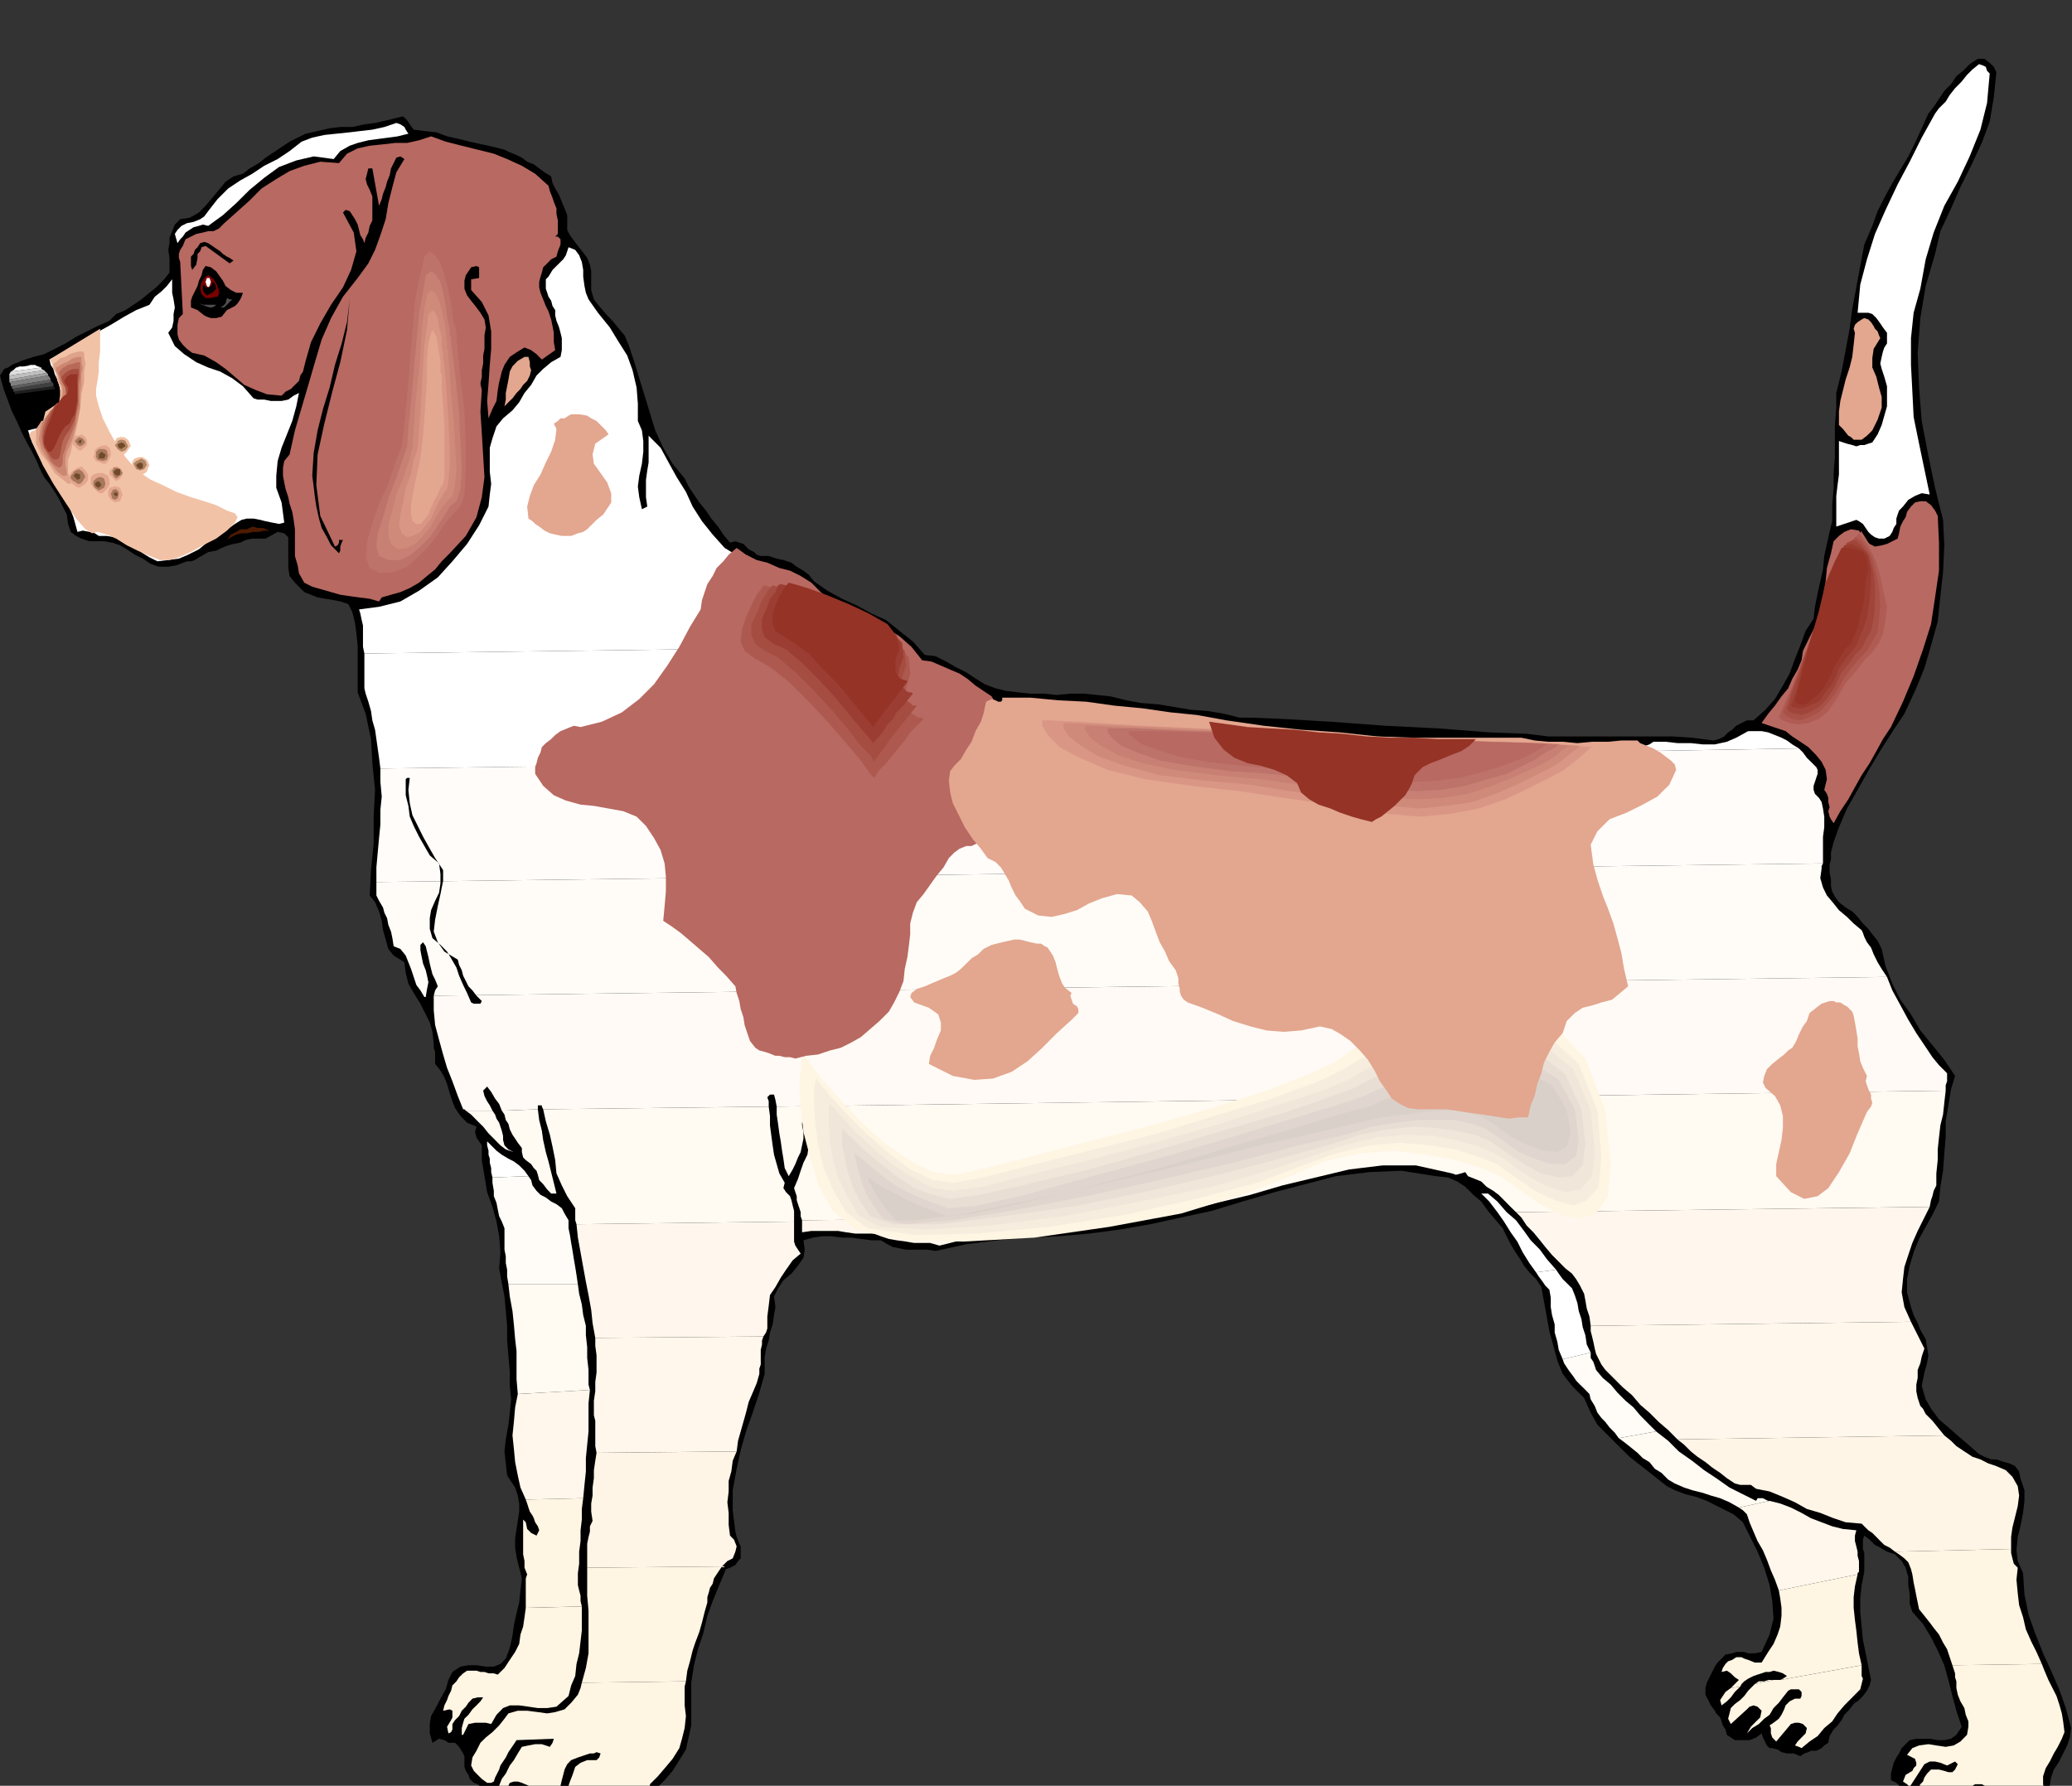 <?xml version="1.0" encoding="UTF-8"?>
<svg xmlns="http://www.w3.org/2000/svg" xmlns:xlink="http://www.w3.org/1999/xlink" width="210pt" height="181pt" viewBox="0 0 210 181" version="1.1">
<rect x="0" y="0" width="210" height="181" fill="#333333" stroke="none"/>
<g id="surface1">
<path style=" stroke:none;fill-rule:evenodd;fill:rgb(0%,0%,0%);fill-opacity:1;" d="M 202.34 7.309 L 202.07 6.77 L 201.66 6.371 L 201.121 5.961 L 200.449 5.961 L 199.629 6.5 L 198.961 7.18 L 198.281 7.719 L 197.738 8.531 L 197.059 9.211 L 196.52 10.02 L 195.98 10.84 L 195.441 11.512 L 194.77 13 L 194.09 14.488 L 193.41 15.852 L 192.602 17.199 L 191.789 18.559 L 190.98 20.051 L 190.301 21.398 L 189.762 22.891 L 188.949 24.789 L 188.539 26.961 L 188.141 29.121 L 187.73 31.289 L 187.461 33.32 L 187.059 35.488 L 186.648 37.66 L 186.109 39.828 L 186.109 41.32 L 185.969 43.078 L 185.969 46.328 L 185.84 47.949 L 185.84 49.441 L 185.699 51.199 L 185.699 52.828 L 185.43 53.91 L 185.16 55.129 L 184.891 56.352 L 184.762 57.711 L 184.488 58.93 L 184.219 60.141 L 183.949 61.5 L 183.809 62.719 L 183 63.941 L 182.461 65.43 L 181.922 66.781 L 181.379 68.27 L 180.699 69.488 L 179.891 70.852 L 178.941 71.93 L 177.719 73.012 L 177.051 73.012 L 176.512 73.281 L 175.969 73.559 L 175.559 73.961 L 175.148 74.23 L 174.75 74.641 L 174.211 74.91 L 173.672 75.051 L 171.5 74.77 L 169.469 74.641 L 156.898 74.641 L 154.73 74.371 L 150.941 74.23 L 145.801 73.828 L 140.391 73.559 L 134.852 73.148 L 130.25 72.879 L 126.871 72.738 L 125.648 72.738 L 124.031 72.34 L 122.41 72.07 L 120.648 71.93 L 119.031 71.66 L 117.398 71.391 L 115.641 71.25 L 114.16 70.98 L 112.531 70.578 L 111.18 70.441 L 109.828 70.301 L 108.48 70.301 L 107.121 70.441 L 105.77 70.301 L 104.422 70.301 L 103.199 70.172 L 101.98 70.031 L 100.898 69.762 L 99.82 69.359 L 98.738 68.68 L 97.93 68.141 L 96.84 67.602 L 95.898 67.051 L 94.82 66.512 L 93.73 66.379 L 92.52 65.02 L 91.16 63.941 L 89.809 62.852 L 88.32 62.18 L 86.84 61.359 L 85.352 60.691 L 83.859 59.871 L 82.512 58.93 L 81.969 58.25 L 81.43 57.84 L 80.75 57.441 L 80.211 57.031 L 79.398 56.762 L 78.719 56.621 L 77.91 56.352 L 77.102 56.352 L 76.691 56.219 L 76.418 55.949 L 75.879 55.672 L 75.609 55.398 L 75.34 55.129 L 74.93 55 L 74.531 54.859 L 73.988 55 L 73.309 54.18 L 72.77 53.371 L 72.09 52.559 L 71.551 51.75 L 70.879 50.93 L 70.332 50.121 L 69.789 49.309 L 69.391 48.5 L 68.168 47 L 67.219 45.379 L 66.41 43.621 L 65.871 41.859 L 65.332 40.102 L 64.789 38.34 L 64.25 36.57 L 63.711 34.949 L 63.301 34 L 62.629 33.191 L 61.949 32.379 L 61.41 31.828 L 60.73 31.02 L 60.191 30.34 L 59.918 29.398 L 59.918 27.5 L 59.789 26.82 L 59.512 26.141 L 59.109 25.602 L 58.57 24.922 L 58.16 24.379 L 57.762 23.84 L 57.488 23.301 L 57.488 21.809 L 57.219 21.129 L 56.941 20.449 L 56.668 19.781 L 56.27 19.102 L 56 18.559 L 55.859 17.879 L 55.191 17.469 L 54.648 17.07 L 54.102 16.66 L 53.43 16.391 L 52.891 15.98 L 52.352 15.711 L 51.668 15.441 L 51.129 15.172 L 50.051 14.898 L 48.832 14.629 L 47.609 14.359 L 46.531 14.09 L 45.309 13.82 L 44.23 13.41 L 43.012 13.281 L 41.93 13.141 L 41.531 12.602 L 41.262 12.191 L 40.852 11.789 L 40.309 11.922 L 39.23 12.191 L 38.012 12.461 L 36.93 12.602 L 35.711 12.871 L 34.488 12.871 L 33.41 13 L 32.191 13.281 L 30.98 13.551 L 30.168 13.949 L 29.352 14.359 L 28.539 14.898 L 27.73 15.441 L 26.918 15.98 L 26.238 16.531 L 25.301 17.07 L 24.621 17.609 L 23.668 17.879 L 22.859 18.422 L 22.191 19.238 L 21.512 20.051 L 20.832 20.859 L 20.16 21.539 L 19.211 22.078 L 18.262 22.219 L 17.719 22.762 L 17.449 23.43 L 17.18 24.109 L 17.18 24.648 L 17.051 25.328 L 17.18 26.141 L 17.18 27.629 L 16.641 28.309 L 15.832 29.121 L 15.148 29.672 L 14.34 30.34 L 13.531 30.891 L 12.719 31.43 L 11.77 31.828 L 11.09 32.512 L 9.879 33.051 L 8.801 33.59 L 7.711 34.141 L 6.629 34.809 L 5.551 35.359 L 4.469 35.898 L 3.391 36.172 L 2.168 36.57 L 1.898 36.711 L 1.488 36.852 L 1.219 36.98 L 0.82 37.25 L 0.41 37.391 L 0.27 37.66 L 0 38.059 L 0.141 38.609 L 0.41 39.551 L 0.82 40.641 L 1.219 41.719 L 1.762 42.809 L 2.168 43.75 L 2.711 44.84 L 3.25 45.789 L 3.789 46.871 L 4.059 47.551 L 4.469 48.359 L 5.012 49.039 L 5.551 49.852 L 5.961 50.531 L 6.359 51.34 L 6.77 52.148 L 6.898 53.102 L 7.168 53.91 L 7.711 54.32 L 8.25 54.59 L 9.07 54.859 L 10.551 54.859 L 11.371 55 L 12.18 55.27 L 12.852 55.672 L 13.66 56.219 L 14.48 56.621 L 15.289 57.16 L 16.102 57.441 L 17.051 57.441 L 17.859 57.301 L 18.941 56.891 L 19.352 56.891 L 19.75 56.762 L 20.16 56.488 L 20.43 56.352 L 21.102 55.949 L 21.91 55.809 L 22.461 55.539 L 23.129 55.27 L 23.668 55.129 L 24.352 55 L 24.891 54.73 L 25.57 54.59 L 26.918 54.59 L 28.141 53.91 L 28.809 54.051 L 29.219 54.461 L 29.219 57.57 L 29.352 58.379 L 29.891 59.059 L 30.301 59.469 L 30.84 60.012 L 31.52 60.281 L 32.191 60.551 L 33.012 60.691 L 33.82 60.82 L 34.488 60.961 L 35.301 61.23 L 35.711 62.039 L 35.98 63.121 L 36.121 64.211 L 36.25 65.43 L 36.25 70.172 L 37.059 72.34 L 37.602 74.91 L 37.738 77.352 L 38.012 80.059 L 37.871 82.77 L 37.871 85.48 L 37.602 88.191 L 37.469 90.762 L 38.012 91.441 L 38.418 92.379 L 38.691 93.332 L 38.82 94.281 L 39.359 96.18 L 39.898 96.852 L 40.988 97.531 L 41.121 98.621 L 41.391 99.699 L 41.93 100.648 L 42.609 101.73 L 43.012 102.539 L 43.559 103.629 L 43.832 104.582 L 43.961 105.801 L 43.961 106.199 L 44.102 106.609 L 44.102 107.832 L 44.641 108.5 L 45.039 109.18 L 45.309 109.859 L 45.582 110.809 L 45.852 111.621 L 46.121 112.301 L 46.668 113.109 L 47.34 113.789 L 48.289 114.191 L 48.148 114.738 L 48.289 115.281 L 48.559 115.68 L 48.832 116.09 L 48.832 117.582 L 49.102 119.211 L 49.371 120.832 L 49.91 122.32 L 50.32 123.809 L 50.59 125.301 L 50.719 126.93 L 50.59 128.551 L 50.859 130.039 L 51.129 131.398 L 51.262 132.891 L 51.398 134.379 L 51.398 135.871 L 51.531 137.488 L 51.668 138.98 L 51.668 140.469 L 51.809 141.832 L 51.668 143.18 L 51.531 144.398 L 51.262 145.891 L 51.129 147.109 L 51.262 148.332 L 51.398 149.551 L 52.211 150.77 L 52.48 151.582 L 52.621 152.391 L 52.621 153.211 L 52.48 154.148 L 52.352 154.969 L 52.211 155.918 L 52.211 156.859 L 52.352 157.809 L 52.621 158.898 L 52.891 159.98 L 52.75 161.199 L 52.621 162.418 L 52.352 163.5 L 52.082 164.719 L 51.941 165.801 L 51.668 167.02 L 51.262 168.109 L 50.719 168.648 L 50.051 168.918 L 49.238 168.918 L 48.289 168.781 L 47.48 168.781 L 46.668 168.918 L 45.852 169.461 L 45.449 170.27 L 45.18 171.219 L 44.641 172.168 L 44.23 172.98 L 43.691 173.93 L 43.559 174.738 L 43.559 175.691 L 43.832 176.641 L 44.5 176.23 L 45.039 176.371 L 45.449 176.641 L 46.121 176.641 L 46.531 177.051 L 46.941 177.719 L 47.07 178 L 47.07 179.082 L 47.211 179.488 L 47.48 179.891 L 47.609 180.301 L 48.02 180.699 L 48.418 180.84 L 48.832 181.25 L 49.238 181.379 L 49.641 181.52 L 49.371 181.789 L 49.238 182.199 L 49.238 182.602 L 49.512 182.871 L 50.32 183.41 L 50.988 183.961 L 51.941 184.23 L 52.75 184.629 L 53.559 184.898 L 54.512 185.039 L 55.32 184.77 L 56.398 184.359 L 56.941 184.629 L 57.621 184.898 L 58.16 185.039 L 58.84 185.18 L 59.512 185.18 L 60.191 185.309 L 60.871 185.18 L 61.539 185.18 L 62.082 184.77 L 62.762 184.5 L 64.109 184.5 L 64.52 184.23 L 64.918 183.961 L 65.332 183.691 L 65.738 183.281 L 65.871 182.738 L 66.141 182.332 L 66.281 181.922 L 66.41 181.379 L 67.359 180.43 L 68.168 179.488 L 68.852 178.398 L 69.52 177.32 L 69.789 176.102 L 70.059 174.879 L 70.059 170.551 L 70.332 168.781 L 70.738 167.16 L 71.281 165.531 L 71.691 163.77 L 72.23 162.281 L 72.898 160.66 L 73.582 159.031 L 73.988 158.898 L 74.531 158.621 L 74.801 158.219 L 75.07 157.949 L 75.07 156.73 L 74.93 156.461 L 74.66 155.781 L 74.531 155.238 L 74.262 153.07 L 74.262 151.039 L 74.66 148.871 L 75.07 146.98 L 75.609 145.082 L 76.289 143.18 L 76.961 141.148 L 77.5 139.25 L 77.5 137.629 L 77.641 136.68 L 77.91 135.871 L 78.039 135.051 L 78.309 134.238 L 78.449 133.289 L 78.59 132.48 L 78.449 131.398 L 78.859 130.582 L 79.398 129.77 L 80.211 129.09 L 80.879 128.281 L 81.43 127.469 L 81.559 126.66 L 81.43 125.711 L 82.371 125.441 L 83.32 125.301 L 84.27 125.301 L 85.352 125.441 L 86.289 125.441 L 87.238 125.57 L 88.32 125.711 L 89.27 125.711 L 89.949 126.109 L 90.488 126.391 L 91.16 126.52 L 91.84 126.66 L 94 126.66 L 94.82 126.789 L 97.93 126.109 L 101.039 125.711 L 104.148 125.441 L 107.262 125.301 L 110.371 125.031 L 113.48 124.621 L 116.59 124.082 L 119.699 123.398 L 122.809 122.73 L 125.922 121.781 L 129.172 120.832 L 132.281 120.02 L 135.391 119.211 L 138.77 118.801 L 142.02 118.66 L 145.531 119.211 L 146.75 119.34 L 147.699 119.75 L 148.512 120.289 L 149.32 121.102 L 150.129 121.781 L 150.809 122.73 L 151.488 123.539 L 152.301 124.488 L 152.699 125.301 L 153.109 126.109 L 153.512 126.789 L 154.059 127.602 L 154.461 128.281 L 155 128.961 L 155.68 129.641 L 156.219 130.449 L 156.488 131.941 L 156.762 133.43 L 157.031 134.918 L 157.441 136.41 L 157.84 137.898 L 158.379 139.25 L 159.328 140.469 L 160.551 141.691 L 161.219 143.18 L 161.898 144.398 L 162.98 145.488 L 164.059 146.57 L 165.148 147.648 L 166.359 148.602 L 167.578 149.551 L 168.93 150.629 L 169.738 151.039 L 170.828 151.449 L 171.91 151.719 L 172.988 152.121 L 173.801 152.531 L 175.699 153.48 L 176.641 154.289 L 177.32 155.641 L 178.129 157.27 L 178.809 158.898 L 179.352 160.66 L 179.621 162.281 L 179.75 164.039 L 179.352 165.668 L 178.539 167.43 L 177.859 167.57 L 177.18 167.57 L 176.781 167.43 L 175.969 167.43 L 175.559 167.57 L 174.879 167.699 L 174.48 168.109 L 174.07 168.512 L 173.801 168.918 L 173.531 169.461 L 173.262 170 L 172.988 170.551 L 172.852 171.09 L 172.852 171.762 L 173.129 172.309 L 173.398 172.852 L 173.801 173.391 L 173.941 173.66 L 174.34 174.07 L 174.48 174.469 L 174.609 174.879 L 174.879 175.289 L 175.02 175.832 L 175.422 176.102 L 175.828 176.371 L 177.32 176.371 L 177.988 176.102 L 178.539 175.691 L 178.672 176.102 L 178.941 176.641 L 179.078 176.91 L 179.352 177.18 L 179.621 177.18 L 180.16 177.32 L 180.559 177.59 L 181.109 177.719 L 181.781 177.719 L 182.461 178 L 182.859 177.719 L 183.27 177.59 L 183.539 177.449 L 184.078 177.449 L 184.352 177.32 L 184.621 177.18 L 184.891 176.91 L 185.301 176.641 L 185.43 175.961 L 185.84 175.289 L 186.238 174.879 L 186.648 174.34 L 186.922 173.801 L 187.461 173.25 L 187.871 172.711 L 188.41 172.309 L 188.809 171.898 L 189.219 171.359 L 189.488 170.82 L 189.629 170.27 L 189.359 168.918 L 189.09 167.57 L 188.809 166.211 L 188.68 164.859 L 188.539 163.371 L 188.539 162.012 L 188.68 160.66 L 188.949 159.301 L 188.949 157.41 L 188.809 157 L 188.809 156.051 L 188.949 155.641 L 189.488 156.051 L 190.031 156.59 L 190.57 156.859 L 191.25 157.27 L 192.059 157.539 L 192.738 158.219 L 193.141 158.898 L 193.41 159.84 L 193.41 160.66 L 193.551 161.602 L 193.551 162.551 L 193.82 163.371 L 194.898 164.59 L 195.711 165.941 L 196.391 167.289 L 197.059 168.781 L 197.469 170.27 L 197.879 171.898 L 198.281 173.391 L 198.82 175.02 L 198.281 175.832 L 197.738 176.23 L 197.059 176.371 L 196.391 176.371 L 195.578 176.23 L 194.219 176.23 L 193.551 176.371 L 193.141 176.781 L 192.738 177.18 L 192.469 177.719 L 192.199 178.129 L 191.93 178.668 L 191.789 179.211 L 191.648 179.762 L 191.648 180.43 L 192.199 180.699 L 192.602 181.109 L 192.738 181.648 L 192.871 182.332 L 192.871 182.871 L 193.012 183.551 L 193.281 184.09 L 193.551 184.77 L 195.309 185.309 L 195.578 185.18 L 196.391 185.18 L 196.93 185.309 L 197.059 185.309 L 197.34 185.582 L 197.469 185.852 L 197.609 186.262 L 198.148 186.262 L 198.82 186.531 L 199.23 186.668 L 199.91 186.941 L 200.309 187.07 L 200.988 187.211 L 201.531 187.34 L 202.07 187.34 L 202.75 186.531 L 203.559 185.852 L 204.23 185.309 L 205.18 184.77 L 205.859 184.09 L 206.672 183.551 L 207.34 182.738 L 208.02 181.922 L 207.75 180.98 L 207.879 180.16 L 208.16 179.352 L 208.699 178.539 L 209.102 177.719 L 209.512 176.91 L 209.781 176.102 L 209.91 175.148 L 209.371 173.121 L 208.699 171.219 L 207.879 169.332 L 207.07 167.57 L 206.262 165.531 L 205.59 163.641 L 205.18 161.602 L 205.039 159.441 L 204.5 158.219 L 204.371 157.129 L 204.5 155.781 L 204.77 154.699 L 205.039 153.34 L 205.18 152.121 L 205.18 151.039 L 204.77 149.82 L 204.641 149.141 L 204.23 148.602 L 203.691 148.332 L 203.148 148.191 L 202.34 147.918 L 201.801 147.918 L 201.121 147.648 L 200.578 147.379 L 199.5 146.43 L 198.551 145.621 L 197.469 144.668 L 196.52 143.859 L 195.711 142.781 L 195.172 141.832 L 194.77 140.469 L 195.039 139.121 L 195.309 138.168 L 195.441 137.359 L 195.309 136.539 L 195.172 135.73 L 194.629 134.781 L 194.359 134.109 L 193.949 133.289 L 193.68 132.48 L 193.281 130.988 L 193.281 129.641 L 193.551 128.281 L 193.949 126.93 L 194.5 125.57 L 195.172 124.352 L 195.852 123.129 L 196.52 121.781 L 196.66 120.289 L 196.93 118.66 L 197.059 116.898 L 197.199 115.281 L 197.199 113.648 L 197.469 112.031 L 197.738 110.398 L 198.148 109.051 L 197.059 107.418 L 195.852 105.93 L 194.629 104.441 L 193.68 102.809 L 192.602 101.32 L 191.789 99.699 L 191.109 97.941 L 190.711 96.18 L 190.301 95.359 L 189.762 94.691 L 189.359 94.148 L 188.809 93.602 L 188.27 92.93 L 187.73 92.379 L 187.059 91.98 L 186.379 91.441 L 185.969 90.891 L 185.699 90.352 L 185.57 89.809 L 185.57 89.129 L 185.43 88.461 L 185.43 87.641 L 185.57 87.102 L 185.57 86.418 L 185.84 85.34 L 186.379 83.852 L 187.191 81.949 L 188.27 80.059 L 189.488 77.891 L 190.711 75.859 L 191.93 73.961 L 193.012 72.34 L 194.09 70.031 L 195.039 67.73 L 195.711 65.43 L 196.391 62.988 L 196.66 60.422 L 196.93 57.98 L 197.059 55.27 L 196.93 52.691 L 196.121 49.441 L 195.441 46.191 L 194.77 42.672 L 194.5 39.281 L 194.359 35.762 L 194.629 32.238 L 195.172 28.988 L 196.121 25.738 L 196.66 23.43 L 197.738 21.129 L 198.691 18.961 L 199.77 16.801 L 200.852 14.488 L 201.66 12.328 L 202.07 9.891 L 202.34 7.309 "/>
<path style=" stroke:none;fill-rule:evenodd;fill:rgb(100%,100%,100%);fill-opacity:1;" d="M 201.66 7.449 L 201.391 7.18 L 201.262 6.77 L 200.988 6.641 L 200.578 6.5 L 199.91 7.039 L 199.359 7.59 L 198.82 8.262 L 198.148 8.941 L 197.609 9.621 L 197.199 10.301 L 196.52 10.969 L 196.121 11.512 L 194.77 13.949 L 193.551 16.391 L 192.328 18.691 L 191.109 21.27 L 190.031 23.711 L 189.219 26.281 L 188.539 28.852 L 188.27 31.699 L 189.359 31.699 L 189.762 31.828 L 190.172 32.238 L 190.57 32.781 L 190.84 33.191 L 191.25 33.73 L 191.25 34.809 L 190.98 35.219 L 190.84 35.629 L 190.711 36.172 L 190.57 36.852 L 190.711 37.391 L 190.98 38.199 L 191.25 39.148 L 191.25 41.18 L 190.711 43.078 L 190.301 44.02 L 189.762 44.84 L 189.359 44.969 L 188.949 45.109 L 188.539 45.109 L 188.141 45.238 L 187.73 45.109 L 187.191 44.969 L 186.789 44.84 L 186.379 44.699 L 186.379 48.09 L 186.238 49.172 L 186.109 50.262 L 186.109 53.371 L 188.141 52.691 L 188.41 52.828 L 188.809 53.102 L 189.09 53.512 L 189.359 53.91 L 189.629 54.18 L 190.031 54.461 L 190.441 54.59 L 190.98 54.59 L 191.52 54.32 L 191.789 53.91 L 191.93 53.512 L 192.199 53.102 L 192.199 52.559 L 192.328 52.148 L 192.469 51.75 L 192.871 51.34 L 193.41 50.66 L 194.09 50.262 L 194.77 49.988 L 195.578 50.121 L 195.039 47.551 L 194.5 44.969 L 193.949 42.262 L 193.82 39.691 L 193.68 36.98 L 193.68 34.27 L 193.949 31.699 L 194.629 29.262 L 195.172 26.281 L 195.98 23.57 L 197.059 20.859 L 198.422 18.422 L 199.629 15.852 L 200.719 13.141 L 201.391 10.43 L 201.66 7.449 "/>
<path style=" stroke:none;fill-rule:evenodd;fill:rgb(100%,100%,100%);fill-opacity:1;" d="M 41.391 13.551 L 41.121 13.141 L 40.988 12.871 L 40.582 12.602 L 40.168 12.461 L 38.961 12.871 L 37.738 13.141 L 36.52 13.281 L 35.441 13.41 L 34.09 13.551 L 32.871 13.68 L 31.648 13.949 L 30.57 14.359 L 29.352 15.309 L 28.141 16.121 L 26.781 16.801 L 25.57 17.609 L 24.352 18.289 L 23.129 19.102 L 22.051 20.18 L 21.102 21.398 L 20.699 21.941 L 20.289 22.219 L 19.621 22.488 L 18.941 22.621 L 18.398 22.891 L 17.988 23.301 L 17.719 23.711 L 17.988 24.648 L 18.262 24.25 L 18.531 23.98 L 18.801 23.57 L 19.621 23.031 L 20.16 22.891 L 20.559 22.762 L 21.102 22.891 L 22.59 21.809 L 23.941 20.59 L 25.301 19.238 L 26.781 18.02 L 28.27 16.93 L 30.031 16.262 L 31.789 15.852 L 33.82 16.121 L 34.488 15.309 L 35.441 14.77 L 36.25 14.488 L 37.332 14.219 L 38.281 14.09 L 39.359 13.949 L 40.309 13.82 L 41.391 13.551 "/>
<path style=" stroke:none;fill-rule:evenodd;fill:rgb(72.069%,41.185%,38.036%);fill-opacity:1;" d="M 55.59 18.828 L 54.238 17.609 L 52.891 16.801 L 51.398 16.121 L 50.051 15.578 L 48.418 15.172 L 46.801 14.77 L 45.18 14.359 L 43.691 13.82 L 42.469 14.219 L 41.262 14.488 L 40.039 14.488 L 38.82 14.629 L 37.469 14.77 L 36.25 15.039 L 35.168 15.578 L 34.359 16.531 L 32.461 16.391 L 30.84 16.801 L 29.352 17.34 L 28 18.148 L 26.512 19.102 L 25.301 20.32 L 23.941 21.539 L 22.73 22.621 L 22.191 23.16 L 21.641 23.43 L 21.102 23.43 L 20.559 23.57 L 19.891 23.711 L 19.352 23.98 L 18.801 24.25 L 18.531 24.922 L 18.262 25.328 L 18.129 25.738 L 18.129 26.141 L 18.262 26.551 L 18.531 31.828 L 18.129 32.238 L 17.988 32.922 L 17.988 33.871 L 18.129 34.41 L 18.531 34.949 L 18.941 35.359 L 19.48 35.762 L 20.699 36.031 L 21.91 36.711 L 22.859 37.391 L 23.809 38.199 L 24.762 39.012 L 25.969 39.551 L 27.051 39.961 L 28.539 40.102 L 28.949 39.691 L 29.488 39.422 L 29.891 39.012 L 30.301 38.609 L 30.441 38.059 L 30.711 37.66 L 30.84 37.121 L 30.98 36.57 L 31.52 34.68 L 32.461 32.781 L 33.551 30.891 L 34.762 29.121 L 35.582 27.359 L 36.121 25.469 L 35.852 23.57 L 34.762 21.539 L 35.031 21.27 L 35.441 21.398 L 35.98 22.219 L 36.25 22.762 L 36.391 23.301 L 36.52 23.84 L 36.789 24.25 L 36.93 24.648 L 37.059 24.109 L 37.332 23.57 L 37.469 22.891 L 37.738 22.352 L 37.738 19.91 L 37.469 19.238 L 37.199 18.691 L 37.059 18.148 L 37.199 17.609 L 37.332 17.07 L 37.738 17.07 L 38.418 20.859 L 38.691 20.18 L 38.82 19.641 L 39.09 18.961 L 39.23 18.422 L 39.5 17.75 L 39.629 17.07 L 39.898 16.531 L 40.168 15.98 L 40.582 15.852 L 40.988 16.121 L 40.168 17.469 L 39.77 18.961 L 39.359 20.59 L 39.09 22.219 L 38.551 23.84 L 38.012 25.328 L 37.332 26.691 L 36.25 28.18 L 34.762 30.07 L 33.551 32.238 L 32.602 34.41 L 31.918 36.711 L 31.25 39.012 L 30.57 41.32 L 29.891 43.621 L 29.352 46.059 L 28.809 46.73 L 28.68 47.41 L 28.68 48.219 L 28.809 48.898 L 28.949 49.578 L 29.219 50.391 L 29.352 51.07 L 29.621 51.879 L 29.762 52.691 L 29.891 53.641 L 29.891 56.352 L 30.168 57.301 L 30.301 58.109 L 30.84 59.059 L 31.648 59.469 L 32.602 59.738 L 33.551 60.012 L 34.488 60.281 L 35.441 60.422 L 36.391 60.551 L 37.469 60.691 L 38.418 60.961 L 38.691 60.551 L 39.629 60.281 L 40.582 60.012 L 41.531 59.602 L 42.469 59.059 L 43.281 58.379 L 44.102 57.711 L 44.77 56.891 L 45.582 56.078 L 47.211 54.32 L 48.289 52.422 L 48.832 50.391 L 49.102 48.359 L 48.969 46.191 L 48.832 43.891 L 48.691 41.719 L 48.832 39.551 L 48.691 38.879 L 48.832 38.199 L 48.832 37.52 L 48.969 36.852 L 48.969 36.031 L 49.102 35.359 L 49.102 34 L 49.238 33.191 L 49.102 32.379 L 48.691 31.699 L 48.289 31.16 L 47.75 30.48 L 47.34 29.941 L 47.07 29.262 L 47.07 28.449 L 47.211 27.898 L 47.48 27.5 L 47.75 27.09 L 48.289 26.961 L 48.559 27.09 L 48.559 28.18 L 47.75 28.309 L 47.75 29.398 L 48.832 30.609 L 49.512 31.969 L 49.781 33.59 L 49.781 35.359 L 49.641 36.98 L 49.512 38.879 L 49.371 40.641 L 49.512 42.398 L 49.91 41.449 L 50.32 40.641 L 50.449 39.551 L 50.59 38.738 L 50.859 37.66 L 51.129 36.98 L 51.668 36.172 L 52.48 35.629 L 53.16 35.219 L 53.832 35.488 L 54.379 35.898 L 54.918 36.441 L 56.27 35.488 L 56.129 34.68 L 56.129 33.73 L 56 33.051 L 55.859 32.379 L 55.59 31.559 L 55.32 31.02 L 55.051 30.34 L 54.781 29.672 L 54.648 29.121 L 54.648 28.578 L 54.781 28.039 L 54.918 27.629 L 55.051 27.09 L 55.461 26.691 L 55.859 26.281 L 56.398 26.012 L 56.539 25.469 L 56.809 24.789 L 56.809 24.25 L 56.539 23.98 L 56.27 23.98 L 56.539 23.711 L 56.539 22.352 L 56.398 21.672 L 56.398 21.129 L 56.129 20.449 L 56 20.051 L 55.73 19.371 L 55.59 18.828 "/>
<path style=" stroke:none;fill-rule:evenodd;fill:rgb(0%,0%,0%);fill-opacity:1;" d="M 23.668 26.41 L 23.27 26.141 L 23 26.012 L 22.59 25.738 L 22.32 25.469 L 21.91 25.199 L 21.512 24.922 L 21.102 24.648 L 20.699 24.52 L 20.289 24.648 L 20.02 25.059 L 19.75 25.328 L 19.621 25.738 L 19.352 26.012 L 19.352 26.961 L 19.48 27.359 L 19.891 26.82 L 20.02 26.141 L 20.02 25.738 L 20.289 25.469 L 20.43 25.059 L 20.832 24.922 L 23.27 26.691 L 23.668 26.41 "/>
<path style=" stroke:none;fill-rule:evenodd;fill:rgb(100%,96.094%,89.062%);fill-opacity:1;" d="M 197.879 168.781 L 198.012 169.191 L 198.148 169.602 L 198.148 170 L 198.281 170.41 L 198.281 171.09 L 198.422 171.762 L 198.691 172.441 L 199.09 173.121 L 199.23 173.801 L 199.5 174.469 L 199.5 175.02 L 199.359 175.832 L 198.691 176.512 L 198.012 176.91 L 197.199 177.051 L 196.25 176.91 L 195.441 176.781 L 194.5 176.91 L 193.82 177.18 L 193.281 177.859 L 194.09 178.27 L 194.219 178.668 L 194.219 178.941 L 193.949 179.211 L 193.82 179.488 L 193.141 179.891 L 192.871 180.57 L 193.281 180.84 L 193.551 181.109 L 195.039 178.809 L 195.578 178.539 L 196.121 178.539 L 196.66 178.668 L 197.34 178.941 L 197.609 178.809 L 197.879 178.668 L 198.148 178.539 L 198.422 178.809 L 198.148 179.352 L 197.879 179.621 L 197.469 179.621 L 197.059 179.488 L 196.52 179.352 L 195.711 179.352 L 195.309 179.762 L 195.039 180.16 L 194.898 180.57 L 194.629 180.84 L 194.359 181.379 L 194.09 181.648 L 193.949 182.059 L 193.82 182.469 L 193.82 182.871 L 194.629 181.922 L 195.039 181.789 L 195.441 181.789 L 195.852 181.922 L 196.25 182.199 L 196.121 182.738 L 195.852 183.41 L 195.441 183.82 L 195.039 184.359 L 197.469 184.359 L 197.609 183.961 L 197.609 183.551 L 197.738 183.141 L 197.879 182.738 L 198.012 182.332 L 198.281 182.059 L 198.551 181.789 L 199.09 181.52 L 199.5 181.25 L 200.18 180.84 L 200.852 180.84 L 201.391 181.109 L 200.852 181.648 L 200.449 181.789 L 200.039 181.922 L 199.359 182.199 L 198.82 182.738 L 198.148 185.582 L 198.82 185.719 L 198.961 184.5 L 199.23 183.961 L 199.629 183.691 L 200.039 183.41 L 200.578 183.281 L 200.988 183.281 L 201.262 183.41 L 201.531 183.691 L 201.66 184.09 L 201.66 184.359 L 201.531 184.77 L 201.262 185.039 L 200.988 185.18 L 200.578 185.309 L 200.18 185.582 L 199.91 185.852 L 199.77 186.121 L 201.93 186.668 L 202.34 186.262 L 202.879 185.852 L 203.289 185.309 L 203.422 184.77 L 203.828 184.5 L 204.5 184.23 L 205.039 183.961 L 205.59 183.691 L 205.988 183.281 L 206.531 182.871 L 206.941 182.332 L 207.34 181.789 L 207.07 180.84 L 207.07 180.031 L 207.34 179.211 L 207.75 178.539 L 208.16 177.719 L 208.559 177.051 L 208.969 176.23 L 209.238 175.559 L 209.102 174.469 L 208.969 173.66 L 208.699 172.711 L 208.43 171.898 L 208.02 171.09 L 207.609 170.27 L 207.211 169.332 L 206.941 168.648 L 197.879 168.781 M 58.969 170.551 L 58.84 171.09 L 58.57 171.762 L 57.891 172.582 L 57.219 173.25 L 56.27 173.531 L 55.461 173.66 L 54.512 173.531 L 53.43 173.391 L 52.48 173.391 L 51.531 173.66 L 51.129 174.199 L 50.59 174.879 L 49.91 175.559 L 49.238 176.102 L 48.691 176.641 L 48.289 177.449 L 47.879 178.129 L 47.75 178.941 L 48.02 179.488 L 48.418 179.891 L 48.832 180.301 L 49.371 180.699 L 49.781 180.699 L 50.051 180.57 L 50.18 180.16 L 50.32 179.891 L 50.59 179.352 L 50.719 178.941 L 50.988 178.539 L 51.262 178.129 L 51.531 177.59 L 51.809 177.18 L 52.082 176.781 L 52.352 176.371 L 56.129 176.23 L 56 176.641 L 55.73 177.051 L 54.918 176.781 L 54.238 176.781 L 53.559 176.91 L 52.891 177.051 L 52.48 177.719 L 52.082 178.398 L 51.668 178.941 L 51.262 179.762 L 50.859 180.301 L 50.59 180.98 L 50.32 181.789 L 50.18 182.469 L 50.859 182.871 L 50.988 182.059 L 51.129 181.52 L 51.531 180.98 L 51.668 180.699 L 52.082 180.57 L 52.48 180.57 L 52.891 180.699 L 53.559 180.98 L 53.832 181.379 L 53.699 181.789 L 53.289 182.199 L 52.891 182.469 L 52.48 182.871 L 52.352 183.41 L 52.48 184.09 L 52.891 184.23 L 54.238 184.23 L 54.648 184.09 L 55.051 183.961 L 55.461 183.82 L 56 183.82 L 55.859 183.551 L 55.859 182.469 L 56.27 182.059 L 56.539 181.648 L 56.809 180.98 L 56.941 180.43 L 57.082 179.891 L 57.219 179.352 L 57.488 178.809 L 57.891 178.398 L 58.57 178.129 L 59.379 177.859 L 59.789 177.719 L 60.191 177.719 L 60.461 177.59 L 60.871 177.719 L 60.73 178.129 L 60.461 178.398 L 59.512 178.398 L 58.84 178.668 L 58.301 179.082 L 58.031 179.891 L 57.762 180.57 L 57.488 181.379 L 57.219 181.922 L 56.809 182.469 L 56.539 182.871 L 56.668 183.41 L 56.809 183.691 L 57.219 184.09 L 57.621 184.23 L 57.762 184.23 L 57.762 183.961 L 57.891 183.691 L 57.891 183.141 L 58.031 182.738 L 58.301 182.469 L 58.84 182.332 L 59.379 182.059 L 59.918 182.059 L 60.332 182.199 L 60.871 182.469 L 60.871 182.871 L 60.73 183.281 L 60.461 183.41 L 60.332 183.691 L 59.648 184.09 L 59.379 184.629 L 59.918 184.5 L 60.461 184.5 L 61 184.359 L 61.68 184.23 L 62.219 183.961 L 62.762 183.82 L 64.109 183.82 L 64.379 183.551 L 64.789 183.281 L 65.199 182.871 L 65.469 182.469 L 65.602 182.059 L 65.871 181.25 L 65.871 180.84 L 66.68 180.031 L 67.488 179.082 L 68.168 178.27 L 68.852 177.18 L 69.121 176.23 L 69.391 175.148 L 69.52 173.93 L 69.391 172.852 L 69.391 170.949 L 69.52 170.41 L 58.969 170.551 "/>
<path style=" stroke:none;fill-rule:evenodd;fill:rgb(100%,96.094%,89.062%);fill-opacity:1;" d="M 69.52 170.41 L 69.66 169.332 L 69.93 168.379 L 70.199 167.289 L 70.469 166.48 L 70.879 165.398 L 71.148 164.449 L 71.418 163.371 L 71.691 162.418 L 71.691 161.879 L 71.82 161.469 L 71.961 160.93 L 72.23 160.52 L 72.359 159.98 L 72.629 159.57 L 72.898 159.168 L 73.18 158.762 L 59.512 158.898 L 59.512 161.738 L 59.648 163.23 L 59.648 167.57 L 59.379 169.059 L 58.969 170.551 L 69.52 170.41 M 206.941 168.648 L 206.398 167.43 L 205.859 166.352 L 205.32 165.129 L 205.039 163.91 L 204.641 162.691 L 204.5 161.469 L 204.371 160.109 L 204.5 158.898 L 204.102 158.488 L 203.961 157.949 L 203.828 157.41 L 203.828 157 L 192.059 157.27 L 192.469 157.539 L 193.012 157.949 L 193.41 158.352 L 193.68 159.031 L 193.82 159.57 L 193.949 160.391 L 194.09 161.059 L 194.219 161.738 L 194.359 162.418 L 194.5 163.102 L 195.039 163.77 L 195.578 164.449 L 195.98 164.988 L 196.52 165.668 L 196.93 166.48 L 197.34 167.16 L 197.609 167.969 L 197.879 168.781 L 206.941 168.648 "/>
<path style=" stroke:none;fill-rule:evenodd;fill:rgb(100%,96.094%,90.234%);fill-opacity:1;" d="M 73.18 158.762 L 73.719 158.219 L 74.262 157.949 L 74.531 157.27 L 74.66 156.73 L 74.391 156.051 L 73.988 155.641 L 73.852 154.559 L 73.852 153.34 L 73.719 152.262 L 73.852 151.168 L 73.852 150.09 L 74.121 149.141 L 74.262 148.059 L 74.66 147.109 L 60.461 147.25 L 60.332 148.059 L 60.191 149.012 L 60.191 149.82 L 60.059 150.77 L 60.059 151.582 L 59.918 152.391 L 59.918 153.211 L 60.059 154.148 L 59.789 154.699 L 59.789 155.238 L 59.648 155.781 L 59.512 156.461 L 59.512 158.898 L 73.18 158.762 M 203.828 157 L 203.828 155.781 L 203.961 154.832 L 204.23 153.75 L 204.5 152.66 L 204.641 151.582 L 204.5 150.629 L 203.961 149.68 L 203.289 149.012 L 202.34 148.602 L 201.531 148.332 L 200.719 147.918 L 199.91 147.648 L 199.09 147.109 L 198.281 146.57 L 197.738 146.031 L 197.059 145.488 L 170.012 145.891 L 170.691 146.43 L 171.371 147.109 L 172.039 147.648 L 172.852 148.191 L 173.531 148.738 L 174.34 149.281 L 175.02 149.82 L 175.828 150.359 L 176.371 150.5 L 177.449 150.5 L 177.988 150.898 L 179.352 151.168 L 180.699 151.719 L 181.922 152.262 L 183.129 152.941 L 184.488 153.34 L 185.84 153.879 L 187.059 154.289 L 188.68 154.43 L 188.949 154.699 L 189.359 155.102 L 189.762 155.371 L 190.172 155.781 L 190.57 156.191 L 190.98 156.59 L 191.52 156.859 L 192.059 157.27 L 203.828 157 "/>
<path style=" stroke:none;fill-rule:evenodd;fill:rgb(100%,96.875%,92.188%);fill-opacity:1;" d="M 74.66 147.109 L 74.801 146.031 L 75.07 145.082 L 75.34 144.129 L 75.609 143.18 L 75.879 142.102 L 76.289 141.148 L 76.691 140.199 L 76.961 139.25 L 76.961 138.711 L 77.102 138.309 L 77.102 136.82 L 77.23 136.27 L 77.23 135.871 L 77.371 135.461 L 60.332 135.602 L 60.332 136.41 L 60.461 137.359 L 60.461 139.121 L 60.332 140.07 L 60.332 141.012 L 60.191 141.961 L 60.191 143.449 L 60.332 144 L 60.332 146.57 L 60.461 147.25 L 74.66 147.109 M 197.059 145.488 L 196.391 144.668 L 195.852 144 L 195.172 143.32 L 194.898 142.781 L 194.629 142.5 L 194.359 141.691 L 194.219 141.012 L 194.219 140.34 L 194.359 139.66 L 194.359 138.852 L 194.629 138.168 L 194.77 137.488 L 195.039 136.68 L 193.68 133.969 L 161.219 134.379 L 161.219 134.918 L 161.359 135.461 L 161.488 136 L 161.629 136.68 L 161.762 137.219 L 162.031 137.762 L 162.309 138.309 L 162.711 138.852 L 164.469 140.609 L 165.422 141.418 L 166.23 142.371 L 167.172 143.18 L 168.121 144.129 L 169.07 144.941 L 170.012 145.891 L 197.059 145.488 "/>
<path style=" stroke:none;fill-rule:evenodd;fill:rgb(100%,96.875%,92.969%);fill-opacity:1;" d="M 81.289 123.68 L 81.289 124.898 L 82.238 124.762 L 84.941 124.762 L 85.75 124.898 L 86.699 125.031 L 88.59 125.031 L 89.27 125.301 L 90.082 125.57 L 90.891 125.711 L 91.84 125.84 L 92.648 125.98 L 94.27 125.98 L 95.219 126.25 L 97.93 125.57 L 100.77 125.168 L 103.609 124.898 L 106.578 124.762 L 109.422 124.488 L 112.262 124.219 L 115.102 123.68 L 117.941 123.27 L 81.289 123.68 M 77.371 135.461 L 77.641 135.051 L 77.77 134.648 L 77.77 133.43 L 77.91 132.352 L 78.039 131.262 L 78.59 130.449 L 79.129 129.5 L 79.668 128.691 L 80.34 127.738 L 81.148 127.059 L 80.879 126.66 L 80.609 126.25 L 80.48 125.84 L 80.48 123.809 L 58.43 124.082 L 58.57 125.441 L 59.109 128.418 L 59.379 129.91 L 59.648 131.262 L 59.918 132.75 L 60.059 134.109 L 60.332 135.602 L 77.371 135.461 M 193.68 133.969 L 193.012 132.48 L 192.738 130.988 L 192.871 129.641 L 193.012 128.418 L 193.41 127.199 L 193.82 125.98 L 194.359 124.762 L 195.039 123.398 L 195.578 122.32 L 153.648 122.859 L 154.191 123.398 L 154.73 124.219 L 155.41 124.898 L 156.078 125.711 L 156.621 126.391 L 157.301 127.199 L 157.98 127.879 L 158.648 128.551 L 159.328 129.09 L 159.738 129.641 L 160.141 130.309 L 160.551 131.129 L 160.68 131.801 L 160.82 132.621 L 161.09 133.43 L 161.219 134.379 L 193.68 133.969 "/>
<path style=" stroke:none;fill-rule:evenodd;fill:rgb(100%,98.047%,94.922%);fill-opacity:1;" d="M 50.859 112.57 L 51.129 112.969 L 51.262 113.52 L 51.531 113.918 L 51.668 114.461 L 51.941 115.012 L 52.211 115.41 L 52.48 115.82 L 52.891 116.359 L 52.891 116.77 L 53.02 117.309 L 53.289 117.582 L 53.832 117.988 L 54.102 118.391 L 54.379 118.66 L 54.512 119.07 L 54.648 119.609 L 55.051 120.02 L 55.461 120.559 L 55.859 120.969 L 56.398 120.969 L 56.129 119.879 L 55.859 118.801 L 55.59 117.719 L 55.32 116.77 L 55.051 115.551 L 54.918 114.602 L 54.648 113.52 L 54.512 112.43 L 50.859 112.57 M 47.211 112.57 L 47.75 112.969 L 48.418 113.648 L 48.969 114.191 L 49.512 114.871 L 50.051 115.41 L 50.719 116.09 L 51.262 116.5 L 52.082 116.77 L 51.531 116.5 L 51.129 116.09 L 50.988 115.551 L 50.988 115.141 L 50.859 114.602 L 50.719 114.191 L 50.59 113.789 L 50.32 113.379 L 50.18 112.969 L 49.91 112.57 L 47.211 112.57 M 80.48 123.809 L 80.48 122.73 L 80.34 122.191 L 80.211 121.641 L 80.07 121.238 L 79.668 120.832 L 79.398 120.418 L 79.531 119.879 L 78.988 118.93 L 78.719 117.988 L 78.449 117.039 L 78.309 116.09 L 78.18 115.141 L 78.039 114.059 L 78.039 113.109 L 77.91 112.16 L 55.051 112.43 L 55.32 113.648 L 55.73 115.012 L 56 116.23 L 56.27 117.582 L 56.398 118.93 L 56.941 120.148 L 57.488 121.238 L 58.301 122.461 L 58.301 123.68 L 58.43 124.082 L 80.48 123.809 M 195.578 122.32 L 195.711 121.641 L 195.852 121.238 L 195.98 120.699 L 196.25 120.148 L 196.25 118.93 L 196.391 117.582 L 196.391 116.5 L 196.52 115.281 L 196.66 114.059 L 196.93 112.969 L 197.059 111.762 L 197.199 110.539 L 78.719 112.16 L 78.719 112.969 L 78.859 113.918 L 78.988 114.871 L 79.129 115.68 L 79.262 116.629 L 79.398 117.441 L 79.531 118.391 L 79.941 119.211 L 80.34 118.531 L 80.609 117.988 L 80.879 117.309 L 81.148 116.77 L 81.43 115.41 L 81.43 114.738 L 81.289 114.059 L 81.289 113.789 L 81.43 113.52 L 81.699 113.379 L 82.102 113.25 L 82.102 115.141 L 81.969 116.09 L 81.832 117.039 L 81.43 117.852 L 81.148 118.66 L 80.879 119.48 L 80.48 120.418 L 80.609 120.832 L 80.75 121.238 L 80.75 121.641 L 80.879 122.051 L 81.02 122.461 L 81.148 122.859 L 81.148 123.27 L 81.289 123.68 L 117.941 123.27 L 118.48 123.129 L 119.031 123 L 119.43 122.73 L 120.109 122.73 L 123.352 121.91 L 126.73 121.102 L 129.98 120.148 L 136.738 118.531 L 140.121 118.121 L 143.512 118.121 L 147.16 118.93 L 147.559 119.07 L 148.102 118.93 L 148.512 118.801 L 148.781 119.211 L 149.461 119.48 L 150.129 119.75 L 150.672 120.289 L 151.352 120.699 L 151.891 121.102 L 152.43 121.641 L 152.969 122.191 L 153.648 122.859 L 195.578 122.32 "/>
<path style=" stroke:none;fill-rule:evenodd;fill:rgb(100%,98.047%,96.094%);fill-opacity:1;" d="M 43.012 101.051 L 43.148 101.051 L 43.012 101.051 M 197.199 110.539 L 197.199 109.988 L 197.34 109.59 L 197.34 108.781 L 196.52 107.961 L 195.852 107.148 L 195.039 105.93 L 194.219 104.711 L 193.41 103.359 L 192.602 101.871 L 191.789 100.379 L 191.25 99.02 L 43.961 100.918 L 43.961 102.41 L 44.102 103.898 L 44.5 105.391 L 44.91 106.879 L 45.309 108.23 L 45.852 109.59 L 46.398 111.082 L 46.941 112.43 L 47.07 112.43 L 47.211 112.57 L 49.91 112.57 L 49.641 112.031 L 49.371 111.621 L 49.102 111.082 L 48.969 110.539 L 49.371 110.129 L 49.781 110.668 L 50.18 111.352 L 50.59 111.891 L 50.859 112.57 L 54.512 112.43 L 54.512 112.031 L 54.918 112.031 L 54.918 112.16 L 55.051 112.43 L 77.91 112.16 L 77.91 111.621 L 77.77 111.211 L 78.039 110.941 L 78.449 110.941 L 78.59 111.48 L 78.719 112.16 L 197.199 110.539 "/>
<path style=" stroke:none;fill-rule:evenodd;fill:rgb(100%,98.827%,96.875%);fill-opacity:1;" d="M 191.25 99.02 L 190.711 98.211 L 190.301 97.531 L 189.898 96.719 L 189.629 96.039 L 189.219 95.5 L 188.949 94.961 L 188.809 94.551 L 188.68 94.281 L 187.871 93.602 L 187.191 92.93 L 186.379 92.25 L 185.84 91.57 L 185.16 90.762 L 184.762 89.949 L 184.488 89 L 184.621 88.051 L 184.621 87.781 L 184.762 87.512 L 38.148 89.398 L 38.148 90.762 L 38.418 91.301 L 38.82 91.98 L 38.961 92.52 L 39.23 93.059 L 39.359 93.738 L 39.629 94.418 L 39.77 95.09 L 39.898 95.91 L 40.582 96.18 L 41.121 96.852 L 41.66 98.211 L 41.93 99.02 L 42.199 99.832 L 42.609 100.379 L 43.012 101.051 L 43.148 101.051 L 43.281 100.238 L 43.418 99.559 L 43.281 98.891 L 43.148 98.34 L 42.879 97.668 L 42.738 96.988 L 42.609 96.309 L 42.609 95.77 L 42.879 95.5 L 43.148 95.91 L 43.281 96.449 L 43.418 96.988 L 43.559 97.668 L 43.691 98.211 L 43.832 98.75 L 44.102 99.289 L 44.371 99.969 L 44.102 100.379 L 43.961 100.918 L 191.25 99.02 "/>
<path style=" stroke:none;fill-rule:evenodd;fill:rgb(100%,98.827%,98.047%);fill-opacity:1;" d="M 184.762 87.512 L 184.762 84.801 L 184.891 83.852 L 184.891 82.77 L 184.762 81.949 L 184.621 81.281 L 184.352 80.871 L 183.949 80.461 L 183.809 80.059 L 183.809 79.648 L 183.949 79.238 L 184.078 78.84 L 184.219 78.43 L 184.219 78.031 L 184.078 77.75 L 183.539 77.211 L 183.129 76.809 L 182.73 76.262 L 182.32 75.859 L 166.09 76.129 L 159.602 79.238 L 153.781 81.012 L 148.238 81.41 L 143.238 81.141 L 138.23 80.328 L 133.359 79.238 L 128.488 78.57 L 123.762 78.301 L 122.27 78.16 L 120.781 78.16 L 119.43 78.031 L 118.211 77.891 L 116.859 77.621 L 115.641 77.48 L 114.43 77.211 L 113.34 76.941 L 38.551 77.891 L 38.551 79.238 L 38.691 80.73 L 38.551 82.09 L 38.551 83.582 L 38.418 84.93 L 38.281 86.418 L 38.148 87.91 L 38.148 89.398 L 184.762 87.512 "/>
<path style=" stroke:none;fill-rule:evenodd;fill:rgb(100%,100%,100%);fill-opacity:1;" d="M 113.34 76.941 L 111.051 75.988 L 109.02 75.32 L 106.988 74.23 L 104.961 73.422 L 102.93 72.34 L 100.898 71.391 L 98.738 70.301 L 96.57 69.488 L 95.488 68.949 L 94.41 68.41 L 93.461 67.871 L 92.379 67.461 L 91.43 66.922 L 90.488 66.379 L 88.59 65.559 L 36.93 66.238 L 36.93 69.762 L 37.059 70.301 L 37.332 71.121 L 37.602 72.07 L 37.738 73.012 L 38.012 73.961 L 38.148 74.91 L 38.281 75.859 L 38.418 76.809 L 38.551 77.891 L 113.34 76.941 M 182.32 75.859 L 181.648 75.449 L 181.109 75.051 L 180.559 74.77 L 179.891 74.5 L 179.211 74.23 L 178.539 74.102 L 177.18 74.102 L 175.969 74.77 L 175.02 75.18 L 173.801 75.449 L 172.578 75.449 L 171.371 75.32 L 170.012 75.32 L 168.801 75.18 L 167.578 75.18 L 167.172 75.449 L 166.77 75.59 L 166.359 75.859 L 166.09 76.129 L 182.32 75.859 "/>
<path style=" stroke:none;fill-rule:evenodd;fill:rgb(100%,100%,100%);fill-opacity:1;" d="M 88.59 65.559 L 85.621 63.801 L 82.91 62.18 L 80.48 60.551 L 78.449 59.059 L 76.559 57.84 L 75.199 56.762 L 74.121 55.949 L 73.449 55.539 L 72.23 54.18 L 71.148 52.828 L 70.199 51.34 L 69.52 49.852 L 68.582 48.359 L 67.762 46.871 L 66.949 45.379 L 65.738 44.16 L 65.738 46.871 L 65.602 47.68 L 65.469 48.629 L 65.469 50.391 L 65.602 51.34 L 65.332 51.48 L 65.059 51.609 L 64.789 50.391 L 64.648 49.309 L 64.789 48.219 L 65.059 47 L 65.199 45.789 L 65.199 44.699 L 65.059 43.621 L 64.648 42.672 L 64.648 40.91 L 64.52 39.281 L 64.109 37.52 L 63.57 36.031 L 62.629 34.539 L 61.809 33.191 L 60.602 31.699 L 59.648 30.34 L 59.379 29.672 L 59.238 28.988 L 59.109 28.039 L 59.109 27.359 L 58.969 26.551 L 58.699 25.871 L 58.301 25.328 L 57.621 25.059 L 57.488 25.469 L 57.352 25.871 L 57.082 26.281 L 56.809 26.551 L 56 27.359 L 55.59 28.039 L 55.32 28.309 L 55.32 29.262 L 55.461 29.672 L 55.59 30.07 L 55.859 30.48 L 56 31.02 L 56.27 31.43 L 56.27 31.969 L 56.398 32.512 L 56.668 33.191 L 56.809 33.73 L 56.941 34.27 L 56.941 35.488 L 56.809 36.172 L 55.859 36.711 L 55.051 37.391 L 54.379 38.059 L 53.832 39.012 L 53.16 39.828 L 52.621 40.77 L 51.941 41.59 L 50.988 42.398 L 50.32 43.211 L 49.91 44.43 L 49.641 45.379 L 49.641 47.82 L 49.781 49.039 L 49.641 50.121 L 49.512 51.34 L 48.559 53.238 L 47.34 55.129 L 45.852 56.891 L 44.371 58.52 L 42.469 59.871 L 40.582 60.961 L 38.418 61.5 L 36.391 61.77 L 36.52 62.18 L 36.66 62.852 L 36.789 63.398 L 36.789 65.559 L 36.93 66.238 L 88.59 65.559 "/>
<path style=" stroke:none;fill-rule:evenodd;fill:rgb(100%,96.094%,89.062%);fill-opacity:1;" d="M 81.43 107.012 L 81.289 107.289 L 81.148 108.371 L 81.02 110.129 L 81.148 112.301 L 81.43 114.738 L 82.102 117.309 L 82.91 120.02 L 84.398 122.73 L 86.699 124.621 L 91.43 125.711 L 97.66 125.84 L 104.82 125.441 L 112.398 124.352 L 119.699 123 L 125.922 121.102 L 130.52 119.34 L 134.172 117.719 L 137.82 116.898 L 141.34 116.629 L 144.59 117.039 L 147.559 117.582 L 150.129 118.391 L 152.031 119.211 L 153.379 120.148 L 154.73 121.102 L 156.352 122.191 L 158.25 123.129 L 160.141 123.539 L 161.762 123 L 162.98 121.238 L 163.25 117.852 L 162.711 112.57 L 160.68 107.289 L 157.711 104.168 L 153.648 102.68 L 149.191 102.539 L 144.719 103.359 L 140.672 104.711 L 137.281 106.199 L 135.262 107.691 L 132.551 108.91 L 128.359 110.539 L 122.809 112.301 L 116.73 114.059 L 110.371 115.68 L 104.691 117.168 L 99.949 118.391 L 96.84 119.07 L 94.539 118.801 L 92.109 117.582 L 89.41 115.68 L 86.969 113.379 L 84.809 111.082 L 83.051 109.051 L 81.832 107.418 L 81.43 107.012 "/>
<path style=" stroke:none;fill-rule:evenodd;fill:rgb(96.875%,92.969%,87.109%);fill-opacity:1;" d="M 82.781 109.32 L 82.641 109.59 L 82.512 110.539 L 82.512 112.031 L 82.641 113.918 L 82.91 115.949 L 83.449 118.262 L 84.398 120.559 L 85.75 122.859 L 87.918 124.488 L 92.648 125.168 L 99.012 125.031 L 106.309 124.352 L 114.02 123.129 L 121.191 121.512 L 127.41 119.879 L 132.012 118.121 L 135.391 116.898 L 138.77 116.09 L 141.879 115.82 L 144.988 116.09 L 147.559 116.5 L 150 117.309 L 151.762 117.988 L 152.969 118.93 L 154.191 119.75 L 155.809 120.832 L 157.57 121.641 L 159.469 122.191 L 160.82 121.641 L 162.031 120.289 L 162.309 117.309 L 161.898 112.57 L 160.012 107.832 L 157.031 105.121 L 153.238 103.762 L 149.191 103.762 L 144.988 104.582 L 141.07 105.801 L 137.961 107.289 L 135.93 108.5 L 133.359 109.719 L 128.898 111.352 L 123.078 113.109 L 116.859 115.012 L 110.371 116.629 L 104.422 118.121 L 99.68 119.34 L 96.711 119.879 L 94.539 119.609 L 92.25 118.531 L 89.949 116.77 L 87.781 114.871 L 85.75 112.84 L 84.129 111.082 L 83.051 109.719 L 82.781 109.32 "/>
<path style=" stroke:none;fill-rule:evenodd;fill:rgb(94.139%,90.234%,85.156%);fill-opacity:1;" d="M 84.129 111.891 L 84 112.031 L 84 114.059 L 84.129 115.68 L 84.398 117.441 L 84.941 119.34 L 85.891 121.238 L 86.969 123.129 L 89.129 124.352 L 93.871 124.621 L 100.23 124.219 L 107.801 123.27 L 115.512 121.781 L 122.809 120.289 L 128.898 118.531 L 133.359 117.039 L 136.609 115.949 L 139.578 115.281 L 142.559 115.012 L 145.262 115.141 L 147.559 115.551 L 149.59 116.09 L 151.211 116.77 L 152.43 117.441 L 153.648 118.391 L 155.141 119.34 L 156.898 120.289 L 158.648 120.832 L 160.141 120.559 L 161.359 119.211 L 161.629 116.77 L 161.219 112.57 L 159.469 108.371 L 156.621 106.07 L 152.969 105.121 L 149.051 105.121 L 145.129 105.93 L 141.48 107.148 L 138.5 108.371 L 136.609 109.449 L 134.039 110.539 L 129.441 112.031 L 123.621 113.918 L 117 115.82 L 110.371 117.582 L 104.281 119.07 L 99.551 120.289 L 96.57 120.699 L 94.539 120.418 L 92.52 119.34 L 90.352 117.988 L 88.461 116.359 L 86.699 114.738 L 85.352 113.25 L 84.398 112.16 L 84.129 111.891 "/>
<path style=" stroke:none;fill-rule:evenodd;fill:rgb(91.014%,87.109%,83.202%);fill-opacity:1;" d="M 85.352 114.332 L 85.352 116.09 L 85.621 117.309 L 85.891 118.66 L 86.43 120.289 L 87.109 121.641 L 88.191 123.27 L 90.488 124.082 L 95.219 124.082 L 101.711 123.27 L 109.289 122.191 L 117.129 120.559 L 124.57 118.801 L 130.66 117.168 L 134.98 115.949 L 137.82 115.012 L 140.672 114.461 L 143.238 114.191 L 145.531 114.332 L 147.559 114.602 L 149.461 115.012 L 150.809 115.551 L 151.891 116.23 L 152.969 117.039 L 154.461 117.988 L 156.219 118.93 L 157.98 119.34 L 159.328 119.211 L 160.41 118.121 L 160.68 115.949 L 160.281 112.43 L 158.648 108.91 L 156.078 106.879 L 152.699 106.07 L 149.051 106.34 L 145.262 107.148 L 141.879 108.23 L 139.039 109.32 L 137.281 110.27 L 134.711 111.211 L 129.98 112.84 L 123.891 114.602 L 117.129 116.629 L 110.371 118.531 L 104.148 120.02 L 99.281 121.102 L 96.301 121.512 L 94.539 121.102 L 92.648 120.418 L 90.891 119.211 L 89.129 117.852 L 87.648 116.629 L 86.43 115.41 L 85.621 114.738 L 85.352 114.332 "/>
<path style=" stroke:none;fill-rule:evenodd;fill:rgb(87.889%,83.984%,81.25%);fill-opacity:1;" d="M 86.699 116.898 L 86.559 117.039 L 86.699 117.441 L 86.84 118.121 L 87.379 120.02 L 87.918 121.238 L 88.59 122.32 L 89.539 123.539 L 91.699 124.082 L 96.57 123.68 L 103.199 122.59 L 110.77 121.102 L 118.621 119.34 L 126.059 117.582 L 132.141 115.949 L 136.34 115.012 L 139.039 114.191 L 141.48 113.789 L 143.781 113.52 L 147.559 113.52 L 149.191 113.918 L 150.398 114.332 L 151.488 115.012 L 152.43 115.68 L 153.922 116.77 L 155.539 117.441 L 157.172 117.988 L 158.648 117.988 L 159.738 117.168 L 160.012 115.41 L 159.602 112.43 L 157.98 109.449 L 155.539 107.832 L 152.301 107.289 L 148.922 107.559 L 145.398 108.371 L 142.289 109.449 L 139.719 110.398 L 137.961 111.211 L 135.391 112.031 L 130.52 113.52 L 124.301 115.41 L 117.27 117.441 L 110.23 119.34 L 103.879 121.102 L 99.012 122.191 L 96.168 122.461 L 94.539 121.91 L 92.918 121.238 L 91.16 120.418 L 89.809 119.48 L 88.461 118.391 L 87.512 117.582 L 86.84 117.039 L 86.699 116.898 "/>
<path style=" stroke:none;fill-rule:evenodd;fill:rgb(85.156%,82.031%,78.906%);fill-opacity:1;" d="M 87.918 119.34 L 88.051 119.75 L 88.32 120.148 L 88.59 120.832 L 89 121.371 L 89.539 122.191 L 90.082 122.859 L 90.762 123.68 L 92.918 123.68 L 97.789 123 L 104.422 121.641 L 112.262 119.879 L 120.238 117.988 L 127.68 116.09 L 133.77 114.738 L 137.691 113.789 L 140.121 113.25 L 142.422 112.969 L 144.32 112.699 L 146.211 112.57 L 147.559 112.57 L 148.922 112.84 L 150 113.109 L 150.941 113.648 L 151.891 114.332 L 153.238 115.281 L 154.871 116.09 L 156.488 116.629 L 157.84 116.77 L 158.789 116.23 L 159.191 114.871 L 158.789 112.43 L 157.301 109.988 L 155 108.781 L 152.031 108.5 L 148.922 108.91 L 145.531 109.719 L 142.691 110.668 L 140.262 111.48 L 138.77 112.16 L 136.07 112.84 L 131.199 114.332 L 124.711 116.23 L 117.539 118.391 L 110.23 120.289 L 103.738 121.91 L 98.738 123 L 96.031 123.27 L 94.539 122.73 L 93.191 122.191 L 91.699 121.512 L 90.488 120.832 L 89.41 120.289 L 88.59 119.75 L 88.051 119.34 L 87.918 119.34 "/>
<path style=" stroke:none;fill-rule:evenodd;fill:rgb(0%,0%,0%);fill-opacity:1;" d="M 24.621 29.672 L 23.941 29.672 L 23.398 29.398 L 22.859 28.988 L 22.59 28.449 L 22.191 27.898 L 21.91 27.5 L 21.371 27.09 L 20.832 26.961 L 20.559 27.359 L 20.43 27.898 L 20.16 28.449 L 20.02 28.988 L 19.75 29.531 L 19.48 30.07 L 19.352 30.48 L 19.352 31.16 L 20.02 31.43 L 20.699 31.969 L 20.969 32.102 L 21.371 32.238 L 21.91 32.238 L 22.461 32.102 L 23 31.43 L 23.809 31.02 L 24.082 30.75 L 24.352 30.34 L 24.48 30.07 L 24.621 29.672 "/>
<path style=" stroke:none;fill-rule:evenodd;fill:rgb(47.852%,0%,0%);fill-opacity:1;" d="M 20.832 30.211 L 21.371 30.211 L 21.91 30.07 L 22.051 30.07 L 22.191 29.801 L 22.191 29.398 L 21.91 28.719 L 21.641 28.309 L 21.371 28.039 L 21.102 27.898 L 20.832 28.039 L 20.43 28.578 L 20.289 29.262 L 20.43 29.801 L 20.832 30.211 "/>
<path style=" stroke:none;fill-rule:evenodd;fill:rgb(100%,100%,100%);fill-opacity:1;" d="M 17.051 33.73 L 17.449 33.191 L 17.59 32.512 L 17.59 31.828 L 17.719 31.16 L 17.59 30.34 L 17.449 29.672 L 17.449 28.309 L 16.91 28.988 L 16.371 29.531 L 15.691 30.07 L 15.148 30.891 L 13.801 31.43 L 12.582 32.102 L 11.23 32.922 L 10.012 33.59 L 8.801 34.27 L 7.582 35.078 L 6.23 35.762 L 5.012 36.441 L 5.141 36.98 L 5.41 37.391 L 5.551 37.93 L 5.82 38.469 L 5.961 38.879 L 6.09 39.422 L 6.23 39.828 L 6.23 40.5 L 5.961 41.039 L 5.68 41.32 L 5.141 41.59 L 4.738 41.719 L 4.738 42.531 L 4.469 42.941 L 4.199 43.078 L 4.059 43.352 L 3.391 43.48 L 2.84 43.621 L 3.25 44.84 L 3.93 46.191 L 4.738 47.281 L 5.551 48.629 L 6.23 49.852 L 6.898 51.07 L 7.441 52.422 L 7.852 53.91 L 8.391 53.781 L 9.07 53.91 L 9.609 54.051 L 10.012 54.32 L 10.82 54.32 L 11.641 54.461 L 12.309 54.73 L 13.121 55.129 L 13.801 55.539 L 14.48 56.078 L 15.148 56.488 L 15.961 56.891 L 17.051 56.762 L 18.129 56.621 L 19.07 56.219 L 20.16 55.672 L 20.969 55 L 21.91 54.461 L 23.809 53.102 L 24.48 52.691 L 25.031 52.559 L 25.699 52.559 L 26.379 52.691 L 26.918 52.828 L 27.602 52.969 L 28.27 53.102 L 28.809 52.969 L 28.539 50.93 L 28 49.441 L 28 48.219 L 28.141 46.73 L 28.539 45.379 L 29.082 44.02 L 29.621 42.672 L 30.031 41.18 L 30.301 39.828 L 29.762 40.102 L 29.219 40.5 L 28.539 40.641 L 27.461 40.641 L 26.781 40.5 L 26.109 40.5 L 25.699 40.371 L 24.621 39.148 L 23.539 38.34 L 22.32 37.66 L 21.102 37.25 L 19.891 36.711 L 18.668 35.898 L 17.719 35.078 L 17.051 33.73 "/>
<path style=" stroke:none;fill-rule:evenodd;fill:rgb(30.98%,30.98%,30.98%);fill-opacity:1;" d="M 23 30.211 L 22.859 30.75 L 22.59 31.02 L 22.32 31.16 L 22.73 31.16 L 23.129 30.75 L 23.539 30.34 L 23.27 30.34 L 23 30.211 "/>
<path style=" stroke:none;fill-rule:evenodd;fill:rgb(30.98%,30.98%,30.98%);fill-opacity:1;" d="M 21.512 31.16 L 21.781 31.02 L 21.91 30.891 L 20.559 30.891 L 20.289 30.75 L 20.43 30.891 L 20.832 31.02 L 21.238 31.16 L 21.512 31.16 "/>
<path style=" stroke:none;fill-rule:evenodd;fill:rgb(0%,0%,0%);fill-opacity:1;" d="M 35.441 30.34 L 35.168 32.648 L 34.629 34.809 L 33.949 36.98 L 33.41 39.281 L 32.738 41.449 L 32.191 43.621 L 31.789 45.922 L 31.648 48.219 L 31.789 49.309 L 31.918 50.391 L 32.059 51.34 L 32.332 52.559 L 32.602 53.512 L 33.141 54.461 L 33.551 55.27 L 34.359 56.078 L 34.488 55.809 L 34.488 55.398 L 34.629 55 L 34.762 54.73 L 34.359 54.73 L 34.359 55 L 34.219 55.27 L 33.949 55.398 L 32.461 52.289 L 32.059 49.172 L 32.191 46.059 L 32.871 42.941 L 33.68 39.691 L 34.488 36.711 L 35.168 33.461 L 35.441 30.34 "/>
<path style=" stroke:none;fill-rule:evenodd;fill:rgb(0%,0%,0%);fill-opacity:1;" d="M 1.629 40.371 L 1.898 41.18 L 1.898 42.262 L 2.168 42.531 L 2.711 42.809 L 3.93 42.809 L 3.66 41.988 L 3.789 41.449 L 4.059 41.18 L 4.469 41.039 L 5.012 40.77 L 5.41 40.5 L 5.68 40.102 L 5.68 39.691 L 1.629 40.371 "/>
<path style=" stroke:none;fill-rule:evenodd;fill:rgb(0%,0%,0%);fill-opacity:1;" d="M 5.68 39.691 L 5.68 39.422 L 5.551 39.422 L 1.488 39.961 L 1.629 40.102 L 1.629 40.371 L 5.68 39.691 "/>
<path style=" stroke:none;fill-rule:evenodd;fill:rgb(12.157%,12.157%,12.157%);fill-opacity:1;" d="M 5.551 39.422 L 5.551 39.281 L 5.41 39.148 L 1.359 39.691 L 1.488 39.828 L 1.488 39.961 L 5.551 39.422 "/>
<path style=" stroke:none;fill-rule:evenodd;fill:rgb(25.098%,25.098%,25.098%);fill-opacity:1;" d="M 5.41 39.148 L 5.41 38.879 L 5.281 38.738 L 1.219 39.422 L 1.359 39.422 L 1.359 39.691 L 5.41 39.148 "/>
<path style=" stroke:none;fill-rule:evenodd;fill:rgb(36.864%,36.864%,36.864%);fill-opacity:1;" d="M 5.281 38.738 L 5.141 38.609 L 5.141 38.469 L 1.09 39.148 L 1.219 39.148 L 1.219 39.422 L 5.281 38.738 "/>
<path style=" stroke:none;fill-rule:evenodd;fill:rgb(50.194%,50.194%,50.194%);fill-opacity:1;" d="M 5.141 38.469 L 5.012 38.199 L 4.871 38.059 L 0.949 38.738 L 1.09 38.879 L 1.09 39.148 L 5.141 38.469 "/>
<path style=" stroke:none;fill-rule:evenodd;fill:rgb(61.914%,61.914%,61.914%);fill-opacity:1;" d="M 4.871 38.059 L 4.871 37.93 L 4.738 37.789 L 0.949 38.469 L 0.949 38.738 L 4.871 38.059 "/>
<path style=" stroke:none;fill-rule:evenodd;fill:rgb(74.805%,74.805%,74.805%);fill-opacity:1;" d="M 4.738 37.789 L 4.602 37.66 L 4.469 37.52 L 0.949 38.059 L 0.949 38.469 L 4.738 37.789 "/>
<path style=" stroke:none;fill-rule:evenodd;fill:rgb(87.109%,87.109%,87.109%);fill-opacity:1;" d="M 4.469 37.52 L 4.199 37.391 L 4.199 37.25 L 1.09 37.66 L 0.949 37.93 L 0.949 38.059 L 4.469 37.52 "/>
<path style=" stroke:none;fill-rule:evenodd;fill:rgb(100%,100%,100%);fill-opacity:1;" d="M 4.199 37.25 L 3.789 37.121 L 3.52 36.98 L 1.629 37.25 L 1.359 37.52 L 1.09 37.66 L 4.199 37.25 "/>
<path style=" stroke:none;fill-rule:evenodd;fill:rgb(100%,100%,100%);fill-opacity:1;" d="M 3.52 36.98 L 3.121 36.98 L 2.57 37.121 L 2.031 37.121 L 1.629 37.25 L 3.52 36.98 "/>
<path style=" stroke:none;fill-rule:evenodd;fill:rgb(89.062%,65.039%,56.055%);fill-opacity:1;" d="M 53.832 37.52 L 53.699 37.121 L 53.699 36.711 L 53.559 36.172 L 53.16 36.172 L 52.48 36.57 L 51.941 37.121 L 51.668 37.66 L 51.531 38.469 L 51.398 39.148 L 51.262 39.828 L 51.262 40.5 L 51.129 41.18 L 51.531 40.77 L 51.941 40.371 L 52.352 39.828 L 52.75 39.422 L 53.02 39.012 L 53.43 38.609 L 53.699 38.059 L 53.832 37.52 "/>
<path style=" stroke:none;fill-rule:evenodd;fill:rgb(89.062%,65.039%,56.055%);fill-opacity:1;" d="M 190.57 34.27 L 190.441 34 L 190.301 33.59 L 190.031 33.32 L 189.898 33.051 L 189.629 32.648 L 189.359 32.379 L 188.949 32.238 L 188.68 32.379 L 188.27 32.648 L 188 32.922 L 187.871 33.32 L 188 33.73 L 187.871 34.949 L 187.73 36.172 L 187.461 37.25 L 187.059 38.469 L 186.789 39.551 L 186.52 40.641 L 186.379 41.719 L 186.379 43.078 L 186.789 43.48 L 187.328 44.16 L 187.602 44.301 L 187.871 44.57 L 188.68 44.57 L 189.219 44.16 L 189.762 43.621 L 190.031 43.078 L 190.301 42.531 L 190.711 41.32 L 190.711 40.23 L 190.441 39.281 L 190.172 38.199 L 189.762 37.25 L 189.762 36.301 L 189.898 35.359 L 190.57 34.27 "/>
<path style=" stroke:none;fill-rule:evenodd;fill:rgb(89.062%,65.039%,56.055%);fill-opacity:1;" d="M 61.68 44.02 L 61.41 43.621 L 60.461 42.672 L 59.918 42.398 L 59.512 42.129 L 58.699 41.988 L 57.891 41.988 L 57.621 42.129 L 57.219 42.398 L 56.809 42.398 L 56.539 42.672 L 56.129 42.941 L 56.398 43.48 L 56.27 44.57 L 55.859 45.789 L 55.32 46.871 L 54.781 48.09 L 54.102 49.172 L 53.699 50.262 L 53.43 51.34 L 53.559 52.559 L 53.969 52.828 L 54.238 53.102 L 54.648 53.371 L 55.191 53.781 L 55.73 54.051 L 56.27 54.18 L 56.941 54.32 L 57.891 54.32 L 58.57 54.051 L 59.109 53.91 L 59.512 53.641 L 59.918 53.238 L 60.461 52.691 L 61.141 52.148 L 61.949 50.93 L 61.949 49.988 L 61.539 48.898 L 60.871 47.949 L 60.191 47 L 60.059 46.059 L 60.332 44.969 L 61.68 44.02 "/>
<path style=" stroke:none;fill-rule:evenodd;fill:rgb(30.2%,10.205%,0%);fill-opacity:1;" d="M 27.32 53.781 L 26.648 53.512 L 26.109 53.512 L 25.57 53.371 L 25.031 53.641 L 24.352 53.641 L 23.941 53.91 L 23.398 54.18 L 23 54.73 L 23.398 54.461 L 23.941 54.18 L 24.48 54.051 L 25.031 54.051 L 25.699 53.91 L 26.238 53.91 L 26.781 53.781 L 27.32 53.781 "/>
<path style=" stroke:none;fill-rule:evenodd;fill:rgb(72.069%,41.185%,38.036%);fill-opacity:1;" d="M 191.648 73.691 L 192.871 71.121 L 193.949 68.539 L 194.898 65.828 L 195.711 63.262 L 196.121 60.551 L 196.52 57.84 L 196.52 55 L 196.391 52.289 L 196.121 51.75 L 195.711 51.199 L 195.172 50.801 L 194.629 50.801 L 194.09 50.93 L 193.68 51.34 L 193.281 51.879 L 193.141 52.422 L 192.871 52.828 L 192.602 53.371 L 192.469 54.051 L 192.328 54.59 L 191.25 55.129 L 190.711 55.27 L 190.031 55.398 L 189.488 55.129 L 189.09 54.73 L 188.68 54.18 L 188.41 53.781 L 187.602 53.641 L 186.922 53.91 L 186.379 54.32 L 185.84 54.859 L 185.57 56.078 L 185.16 57.57 L 185.031 58.93 L 184.762 60.422 L 184.488 61.77 L 184.078 63.262 L 183.398 64.609 L 182.73 65.969 L 182.59 66.922 L 182.191 67.871 L 181.648 68.809 L 181.238 69.762 L 180.559 70.578 L 179.891 71.52 L 179.211 72.34 L 178.539 73.281 L 180.969 74.102 L 181.648 74.641 L 182.461 75.18 L 183.27 75.719 L 184.078 76.539 L 184.621 77.211 L 185.031 78.031 L 185.16 78.969 L 184.891 80.059 L 185.16 80.461 L 185.301 80.871 L 185.301 81.281 L 185.43 81.82 L 185.301 82.219 L 185.43 82.77 L 185.57 83.039 L 185.84 83.441 L 186.52 82.219 L 187.328 81.012 L 188 79.789 L 188.68 78.57 L 189.488 77.352 L 190.172 76.129 L 190.84 74.91 L 191.648 73.691 "/>
<path style=" stroke:none;fill-rule:evenodd;fill:rgb(72.069%,41.185%,38.036%);fill-opacity:1;" d="M 83.18 60.012 L 82.238 59.059 L 81.148 58.379 L 80.07 57.84 L 78.988 57.57 L 77.77 57.031 L 76.691 56.762 L 75.609 56.219 L 74.66 55.539 L 73.852 56.219 L 73.309 56.891 L 72.629 57.57 L 72.23 58.379 L 71.691 59.199 L 71.418 60.012 L 71.148 60.82 L 71.012 61.77 L 69.93 63.531 L 68.852 65.559 L 67.629 67.461 L 66.281 69.359 L 64.789 70.852 L 63.031 72.199 L 61 73.148 L 58.84 73.691 L 58.16 73.559 L 57.488 73.828 L 56.809 74.102 L 56.27 74.5 L 55.859 74.91 L 55.32 75.32 L 54.918 75.719 L 54.781 76.262 L 54.512 76.809 L 54.379 77.352 L 54.238 77.75 L 54.238 78.43 L 55.051 79.648 L 56.129 80.602 L 57.352 81.141 L 58.84 81.551 L 60.191 81.68 L 63.168 82.219 L 64.52 82.77 L 65.469 83.711 L 66.281 84.93 L 66.949 86.148 L 67.359 87.512 L 67.488 88.859 L 67.488 90.352 L 67.359 91.84 L 67.219 93.332 L 68.039 93.871 L 68.98 94.551 L 69.93 95.359 L 70.879 96.18 L 71.82 96.988 L 72.77 98.07 L 73.582 98.891 L 74.531 99.969 L 74.66 100.648 L 74.93 101.461 L 75.07 102.27 L 75.34 103.09 L 75.469 103.898 L 75.738 104.711 L 76.02 105.52 L 76.559 106.199 L 76.961 106.469 L 77.5 106.609 L 77.91 106.738 L 78.59 107.012 L 78.988 107.012 L 79.531 107.148 L 80.07 107.148 L 80.609 107.289 L 81.699 107.012 L 82.91 106.879 L 84.129 106.469 L 85.211 106.199 L 86.289 105.66 L 87.238 105.121 L 88.191 104.301 L 89.129 103.488 L 90.082 102.539 L 90.621 101.602 L 91.16 100.512 L 91.57 99.43 L 91.699 98.211 L 91.969 96.988 L 92.109 95.91 L 92.25 94.691 L 92.25 93.602 L 92.52 92.52 L 92.918 91.441 L 93.602 90.621 L 94.27 89.68 L 94.949 88.73 L 95.629 87.91 L 96.168 86.969 L 96.711 86.418 L 97.25 86.02 L 97.93 85.75 L 98.469 85.75 L 99.012 85.48 L 99.551 85.34 L 99.949 84.93 L 100.09 84.531 L 100.09 83.852 L 99.82 83.309 L 99.41 82.5 L 98.871 81.68 L 98.332 80.871 L 97.93 80.191 L 97.789 79.648 L 98.059 79.238 L 98.199 78.84 L 98.469 78.57 L 98.871 78.43 L 99.281 78.16 L 99.68 77.891 L 100.09 77.621 L 100.359 77.352 L 100.898 77.078 L 101.172 76.129 L 101.441 75.32 L 101.441 74.5 L 101.578 73.691 L 101.441 72.879 L 100.898 71.25 L 100.5 70.578 L 99.68 70.031 L 98.871 69.488 L 98.059 68.809 L 97.25 68.27 L 96.301 67.871 L 95.359 67.461 L 94.41 67.051 L 93.461 66.922 L 92.379 65.559 L 91.16 64.48 L 89.809 63.672 L 88.461 62.988 L 86.969 62.309 L 85.75 61.77 L 84.398 60.961 L 83.18 60.012 "/>
<path style=" stroke:none;fill-rule:evenodd;fill:rgb(89.062%,65.039%,56.055%);fill-opacity:1;" d="M 124.301 73.012 L 121.32 72.469 L 118.621 72.199 L 115.781 71.789 L 112.941 71.52 L 110.102 71.121 L 107.262 70.98 L 104.422 70.711 L 101.578 70.711 L 101.578 70.98 L 101.441 71.121 L 101.172 71.121 L 100.898 70.98 L 100.5 70.852 L 100.23 70.98 L 99.949 71.121 L 99.82 71.66 L 99.68 72.34 L 99.41 73.148 L 98.871 74.102 L 98.469 75.18 L 97.93 75.988 L 97.379 76.941 L 96.711 77.621 L 96.301 78.16 L 96.168 79.109 L 96.301 80.328 L 96.57 81.41 L 97.25 82.77 L 97.789 83.852 L 98.602 85.07 L 99.41 86.02 L 100.09 86.969 L 100.898 87.371 L 101.441 87.91 L 101.852 88.59 L 102.25 89.27 L 102.52 89.949 L 102.93 90.762 L 103.34 91.301 L 103.879 92.109 L 105.23 92.789 L 106.578 92.93 L 107.801 92.66 L 109.148 92.25 L 110.371 91.57 L 111.719 91.031 L 113.211 90.621 L 114.699 90.762 L 115.512 91.441 L 116.32 92.379 L 116.73 93.332 L 117.129 94.418 L 117.539 95.5 L 118.078 96.449 L 118.48 97.398 L 119.16 98.34 L 119.301 98.75 L 119.43 99.16 L 119.43 99.699 L 119.57 100.238 L 119.57 100.512 L 119.699 100.918 L 119.969 101.32 L 120.379 101.602 L 121.871 102.141 L 123.488 102.809 L 124.98 103.488 L 126.73 104.031 L 128.359 104.441 L 130.121 104.582 L 131.871 104.441 L 133.77 104.031 L 134.98 104.301 L 135.93 104.852 L 136.879 105.52 L 137.82 106.469 L 138.641 107.418 L 139.309 108.5 L 139.852 109.59 L 140.531 110.539 L 141.07 111.352 L 141.879 111.891 L 142.691 112.301 L 143.641 112.43 L 146.621 112.43 L 147.559 112.57 L 148.371 112.699 L 149.32 112.84 L 150.27 112.969 L 151.211 113.109 L 152.031 113.25 L 152.969 113.379 L 153.922 113.25 L 154.871 113.25 L 155.141 112.031 L 155.539 111.082 L 155.809 109.859 L 156.219 108.781 L 156.488 107.691 L 157.031 106.609 L 157.57 105.66 L 158.379 104.711 L 158.789 103.488 L 159.602 102.68 L 160.41 102.141 L 161.488 101.871 L 162.309 101.602 L 163.391 101.32 L 164.199 100.648 L 165.012 99.969 L 164.602 98.211 L 164.328 96.582 L 163.93 95.09 L 163.52 93.602 L 162.98 92.109 L 162.441 90.762 L 161.898 89.129 L 161.488 87.641 L 161.219 85.609 L 161.898 84.262 L 163.121 83.039 L 164.879 82.359 L 166.5 81.551 L 167.988 80.73 L 169.199 79.52 L 169.879 78.031 L 169.738 77.48 L 169.34 77.078 L 168.801 76.672 L 168.262 76.262 L 167.578 75.859 L 166.898 75.59 L 166.23 75.32 L 165.961 75.051 L 164.328 75.051 L 162.98 75.18 L 161.359 75.18 L 159.871 75.32 L 158.379 75.18 L 156.898 75.18 L 155.539 75.051 L 154.191 74.77 L 143.371 74.77 L 139.578 74.641 L 135.801 74.23 L 131.871 73.961 L 128.09 73.559 L 124.301 73.012 "/>
<path style=" stroke:none;fill-rule:evenodd;fill:rgb(89.062%,65.039%,56.055%);fill-opacity:1;" d="M 104.012 72.738 L 107.121 72.879 L 114.16 73.281 L 123.488 73.828 L 134.039 74.371 L 144.59 74.91 L 153.648 75.32 L 160.012 75.59 L 162.441 75.719 L 162.172 75.859 L 161.629 76.539 L 160.68 77.211 L 159.469 78.301 L 157.711 79.379 L 155.539 80.602 L 153.109 81.68 L 150.27 82.77 L 147.02 83.441 L 143.91 83.582 L 140.672 83.441 L 137.281 83.039 L 133.5 82.219 L 129.301 81.551 L 124.711 80.73 L 119.43 80.328 L 114.43 79.52 L 110.5 78.43 L 107.391 77.078 L 105.359 75.719 L 104.012 74.371 L 103.469 73.422 L 103.469 72.738 L 104.012 72.738 "/>
<path style=" stroke:none;fill-rule:evenodd;fill:rgb(85.156%,58.789%,52.147%);fill-opacity:1;" d="M 106.309 73.012 L 109.289 73.148 L 115.781 73.559 L 124.57 73.961 L 134.578 74.5 L 144.449 74.91 L 152.969 75.32 L 158.922 75.59 L 161.359 75.719 L 161.09 75.859 L 160.551 76.398 L 159.738 77.078 L 158.52 78.031 L 156.762 78.969 L 154.871 79.922 L 152.57 81.012 L 149.859 81.949 L 146.891 82.5 L 143.91 82.77 L 140.801 82.5 L 137.551 82.09 L 133.898 81.41 L 130.121 80.871 L 125.648 80.191 L 120.781 79.648 L 116.051 78.969 L 112.262 78.031 L 109.422 76.809 L 107.391 75.719 L 106.18 74.5 L 105.641 73.559 L 105.641 73.012 L 106.309 73.012 "/>
<path style=" stroke:none;fill-rule:evenodd;fill:rgb(81.25%,54.102%,47.852%);fill-opacity:1;" d="M 108.48 73.281 L 111.18 73.422 L 117.27 73.691 L 125.648 74.102 L 134.98 74.641 L 144.32 74.91 L 152.301 75.32 L 157.98 75.449 L 160.141 75.59 L 160.012 75.719 L 159.469 76.129 L 158.648 76.809 L 157.57 77.621 L 155.949 78.43 L 154.059 79.379 L 151.891 80.328 L 149.32 81.281 L 146.621 81.68 L 143.781 81.949 L 140.941 81.68 L 137.82 81.41 L 134.441 80.73 L 130.789 80.191 L 126.602 79.52 L 122 79.109 L 117.539 78.57 L 114.02 77.621 L 111.32 76.672 L 109.559 75.59 L 108.34 74.641 L 107.801 73.828 L 107.801 73.281 L 108.48 73.281 "/>
<path style=" stroke:none;fill-rule:evenodd;fill:rgb(78.125%,50.194%,45.093%);fill-opacity:1;" d="M 110.5 73.559 L 113.07 73.691 L 118.891 73.961 L 126.602 74.23 L 135.391 74.641 L 144.18 74.91 L 151.762 75.32 L 157.031 75.449 L 159.059 75.59 L 158.789 75.719 L 158.379 75.988 L 157.57 76.672 L 156.488 77.352 L 155 78.031 L 153.238 78.84 L 151.211 79.648 L 148.781 80.461 L 146.211 80.871 L 143.641 81.012 L 140.941 80.871 L 138.102 80.602 L 134.98 79.922 L 131.602 79.52 L 127.68 78.969 L 123.219 78.57 L 119.031 78.031 L 115.781 77.352 L 113.34 76.539 L 111.59 75.59 L 110.5 74.77 L 109.961 73.961 L 109.961 73.559 L 110.5 73.559 "/>
<path style=" stroke:none;fill-rule:evenodd;fill:rgb(74.022%,45.093%,41.185%);fill-opacity:1;" d="M 112.801 73.828 L 115.102 73.828 L 120.512 74.102 L 127.82 74.23 L 136.07 74.641 L 144.18 74.91 L 151.211 75.18 L 156.219 75.32 L 158.109 75.449 L 157.84 75.59 L 157.441 75.859 L 156.621 76.262 L 155.68 76.941 L 154.328 77.621 L 152.699 78.43 L 150.809 78.969 L 148.512 79.648 L 146.078 80.059 L 143.641 80.191 L 141.07 80.059 L 138.5 79.789 L 135.531 79.238 L 132.281 78.84 L 128.629 78.43 L 124.711 78.16 L 120.648 77.621 L 117.539 77.078 L 115.238 76.262 L 113.621 75.59 L 112.672 74.77 L 112.262 74.23 L 112.262 73.828 L 112.801 73.828 "/>
<path style=" stroke:none;fill-rule:evenodd;fill:rgb(72.069%,41.185%,38.036%);fill-opacity:1;" d="M 114.828 74.102 L 117.129 74.102 L 122.141 74.23 L 128.898 74.5 L 136.609 74.77 L 144.051 75.051 L 150.539 75.18 L 155.141 75.32 L 156.898 75.449 L 156.762 75.449 L 156.352 75.719 L 155.68 76.129 L 154.73 76.672 L 153.379 77.211 L 151.891 77.75 L 150 78.301 L 147.969 78.84 L 145.672 79.109 L 143.512 79.238 L 141.211 79.109 L 138.77 78.969 L 136.07 78.57 L 133.09 78.16 L 129.711 77.891 L 125.922 77.621 L 122.27 77.211 L 119.43 76.672 L 117.27 75.988 L 115.781 75.449 L 114.828 74.77 L 114.43 74.371 L 114.43 74.102 L 114.828 74.102 "/>
<path style=" stroke:none;fill-rule:evenodd;fill:rgb(72.069%,41.185%,38.036%);fill-opacity:1;" d="M 180.02 73.012 L 180.43 71.93 L 181.512 69.629 L 182.859 66.512 L 184.488 63.121 L 185.969 59.602 L 187.328 56.621 L 188.27 54.461 L 188.68 53.781 L 188.68 53.91 L 188.949 54.32 L 189.359 55 L 189.898 56.078 L 190.441 57.16 L 190.84 58.52 L 191.379 60.012 L 191.789 61.77 L 191.789 63.121 L 191.52 64.34 L 190.98 65.43 L 190.301 66.379 L 189.488 67.32 L 188.539 68.41 L 187.461 69.629 L 186.52 71.25 L 185.57 72.609 L 184.352 73.559 L 183.129 73.828 L 182.191 73.961 L 181.109 73.828 L 180.43 73.422 L 180.02 73.148 L 180.02 73.012 "/>
<path style=" stroke:none;fill-rule:evenodd;fill:rgb(68.944%,36.084%,32.935%);fill-opacity:1;" d="M 180.43 72.34 L 180.828 71.391 L 181.781 69.219 L 183 66.102 L 184.488 62.719 L 185.84 59.469 L 187.059 56.621 L 187.871 54.59 L 188.41 54.051 L 188.539 54.18 L 188.809 54.59 L 189.219 55.129 L 189.762 56.078 L 190.172 57.031 L 190.57 58.379 L 190.84 59.738 L 191.25 61.5 L 191.109 62.852 L 190.84 64.211 L 190.441 65.16 L 189.762 66.102 L 188.949 66.922 L 188.141 68 L 187.059 69.219 L 186.238 70.711 L 185.301 72.07 L 184.352 72.879 L 183.27 73.281 L 182.32 73.422 L 181.379 73.281 L 180.699 73.012 L 180.289 72.738 L 180.43 72.34 "/>
<path style=" stroke:none;fill-rule:evenodd;fill:rgb(65.819%,32.152%,27.831%);fill-opacity:1;" d="M 180.828 71.93 L 181.238 70.98 L 182.051 68.68 L 183.129 65.828 L 184.352 62.578 L 185.57 59.328 L 186.648 56.621 L 187.602 54.859 L 188.141 54.461 L 188.27 54.59 L 188.68 54.859 L 189.09 55.398 L 189.629 56.219 L 189.898 57.031 L 190.172 58.25 L 190.441 59.602 L 190.57 61.359 L 190.441 62.852 L 190.301 64.07 L 189.762 65.02 L 189.219 65.969 L 188.539 66.648 L 187.73 67.602 L 186.922 68.68 L 186.109 70.172 L 185.16 71.391 L 184.352 72.199 L 183.27 72.738 L 182.461 73.012 L 181.648 72.879 L 181.109 72.609 L 180.699 72.199 L 180.828 71.93 "/>
<path style=" stroke:none;fill-rule:evenodd;fill:rgb(63.084%,27.051%,23.143%);fill-opacity:1;" d="M 181.238 71.52 L 181.512 70.441 L 182.32 68.27 L 183.27 65.43 L 184.352 62.309 L 185.43 59.328 L 186.379 56.762 L 187.191 55 L 187.871 54.73 L 188.141 54.859 L 188.539 55.129 L 188.949 55.672 L 189.359 56.219 L 189.629 57.031 L 189.898 58.109 L 190.031 59.469 L 190.031 61.23 L 189.898 62.719 L 189.629 63.941 L 189.09 64.891 L 188.68 65.699 L 188 66.379 L 187.461 67.191 L 186.648 68.141 L 185.969 69.629 L 185.16 70.852 L 184.352 71.66 L 183.398 72.199 L 182.59 72.469 L 181.922 72.34 L 181.379 72.199 L 181.109 71.789 L 181.238 71.52 "/>
<path style=" stroke:none;fill-rule:evenodd;fill:rgb(59.959%,23.143%,18.042%);fill-opacity:1;" d="M 181.648 71.121 L 182.051 70.031 L 182.59 67.871 L 183.398 65.16 L 184.352 62.18 L 185.16 59.199 L 186.109 56.762 L 186.922 55.27 L 187.602 55.129 L 188 55.27 L 188.539 55.539 L 188.949 55.809 L 189.359 56.219 L 189.488 56.891 L 189.629 57.84 L 189.629 59.059 L 189.488 60.82 L 189.219 62.578 L 188.809 63.801 L 188.41 64.75 L 188.141 65.43 L 187.602 66.102 L 187.059 66.781 L 186.379 67.73 L 185.84 69.09 L 185.031 70.172 L 184.352 71.121 L 183.398 71.52 L 182.73 71.789 L 182.191 71.789 L 181.648 71.66 L 181.512 71.391 L 181.648 71.121 "/>
<path style=" stroke:none;fill-rule:evenodd;fill:rgb(58.006%,19.994%,14.893%);fill-opacity:1;" d="M 182.051 70.578 L 182.32 69.488 L 182.859 67.461 L 183.539 64.75 L 184.352 61.91 L 185.031 59.059 L 185.969 56.891 L 186.648 55.539 L 187.461 55.539 L 188 55.672 L 188.41 55.809 L 188.809 55.949 L 189.09 56.352 L 189.219 56.762 L 189.359 57.711 L 189.09 58.93 L 188.949 60.691 L 188.539 62.449 L 188.27 63.672 L 187.871 64.48 L 187.602 65.289 L 187.059 65.699 L 186.648 66.379 L 186.109 67.191 L 185.57 68.41 L 184.891 69.629 L 184.219 70.441 L 183.539 70.98 L 183 71.391 L 182.461 71.391 L 182.051 71.25 L 181.922 70.98 L 182.051 70.578 "/>
<path style=" stroke:none;fill-rule:evenodd;fill:rgb(58.006%,19.994%,14.893%);fill-opacity:1;" d="M 149.59 74.91 L 145.672 74.91 L 143.238 74.77 L 140.941 74.77 L 138.5 74.641 L 136.07 74.371 L 133.629 74.23 L 131.199 73.961 L 128.762 73.828 L 126.461 73.691 L 122.539 73.148 L 123.078 74.77 L 124.031 75.988 L 125.109 76.809 L 126.461 77.352 L 127.82 77.621 L 129.172 78.031 L 130.391 78.57 L 131.469 79.379 L 131.871 80.328 L 132.691 81.012 L 133.629 81.551 L 134.852 81.949 L 135.801 82.359 L 137.012 82.77 L 137.961 83.039 L 139.039 83.309 L 139.449 83.039 L 139.988 82.77 L 140.672 82.219 L 141.34 81.68 L 141.879 81.141 L 142.422 80.602 L 142.828 79.922 L 143.102 79.379 L 143.371 78.57 L 144.18 77.75 L 144.988 77.352 L 146.078 76.941 L 147.02 76.539 L 148.102 76.129 L 148.922 75.59 L 149.59 74.91 "/>
<path style=" stroke:none;fill-rule:evenodd;fill:rgb(0%,0%,0%);fill-opacity:1;" d="M 41.531 78.84 L 41.262 78.84 L 41.121 78.969 L 41.121 80.602 L 41.391 81.68 L 41.531 82.77 L 41.93 83.711 L 42.469 84.801 L 43.012 85.75 L 43.559 86.699 L 44.5 87.512 L 44.641 88.59 L 44.641 89.539 L 44.5 90.488 L 44.102 91.301 L 43.691 92.25 L 43.559 93.059 L 43.559 94.148 L 43.832 95.09 L 44.641 95.77 L 45.309 96.449 L 45.719 97.129 L 46.262 98.07 L 46.531 98.891 L 46.941 99.832 L 47.34 100.648 L 47.75 101.602 L 48.02 101.73 L 48.691 101.73 L 48.832 101.461 L 48.289 100.918 L 47.879 100.379 L 47.48 99.969 L 46.941 98.891 L 46.801 98.34 L 46.531 97.801 L 46.398 97.262 L 45.039 96.449 L 44.371 95.5 L 43.961 94.418 L 44.102 93.199 L 44.371 91.84 L 44.641 90.621 L 44.91 89.27 L 44.91 88.191 L 44.102 86.969 L 43.559 86.02 L 42.879 84.801 L 42.34 83.711 L 41.801 82.629 L 41.531 81.41 L 41.391 80.059 L 41.531 78.84 "/>
<path style=" stroke:none;fill-rule:evenodd;fill:rgb(89.062%,65.039%,56.055%);fill-opacity:1;" d="M 187.871 102.949 L 187.73 102.539 L 187.191 102 L 186.922 101.871 L 186.52 101.602 L 186.109 101.602 L 185.84 101.461 L 185.43 101.461 L 184.621 101.73 L 184.078 102.141 L 183.398 102.68 L 183.129 103.488 L 182.73 104.031 L 182.32 104.852 L 182.051 105.52 L 181.648 106.199 L 181.238 106.469 L 180.828 106.879 L 180.289 107.289 L 179.621 107.832 L 179.078 108.371 L 178.809 109.051 L 178.672 109.719 L 178.941 110.27 L 179.891 111.082 L 180.43 112.031 L 180.699 113.109 L 180.699 114.332 L 180.559 115.551 L 180.02 117.988 L 180.02 119.211 L 181.512 120.832 L 182.859 121.512 L 184.219 121.238 L 185.301 120.418 L 186.379 118.801 L 187.461 116.898 L 188.27 114.871 L 189.219 112.699 L 189.629 112.16 L 189.762 111.762 L 189.629 111.352 L 189.629 110.941 L 189.359 110.398 L 189.219 109.988 L 189.09 109.59 L 189.219 109.051 L 188.809 108.23 L 188.539 107.559 L 188.41 106.738 L 188.27 106.07 L 188.27 105.25 L 188.141 104.441 L 188 103.629 L 187.871 102.949 "/>
<path style=" stroke:none;fill-rule:evenodd;fill:rgb(89.062%,65.039%,56.055%);fill-opacity:1;" d="M 106.449 96.449 L 106.18 96.039 L 105.91 95.91 L 105.5 95.641 L 105.09 95.641 L 104.422 95.5 L 103.879 95.359 L 103.34 95.23 L 102.789 95.23 L 101.578 95.5 L 100.5 95.77 L 99.68 96.18 L 99.141 96.719 L 98.469 97.129 L 97.93 97.668 L 97.379 98.211 L 96.84 98.621 L 96.301 98.891 L 95.629 99.16 L 94.68 99.559 L 93.73 99.969 L 92.918 100.238 L 92.379 100.648 L 92.25 101.051 L 92.648 101.602 L 94.141 102.141 L 95.09 102.809 L 95.359 103.629 L 95.359 104.441 L 94.949 105.391 L 94.68 106.199 L 94.27 107.012 L 94.141 107.832 L 96.57 109.051 L 98.738 109.449 L 100.629 109.32 L 102.52 108.641 L 104.148 107.559 L 105.641 106.199 L 107.121 104.711 L 108.609 103.359 L 109.289 102.68 L 109.289 102.27 L 109.148 102 L 108.75 101.73 L 108.609 101.32 L 108.48 100.918 L 108.609 100.648 L 107.93 100.109 L 107.66 99.699 L 107.391 99.02 L 107.262 98.621 L 107.121 98.07 L 106.988 97.531 L 106.719 96.852 L 106.449 96.449 "/>
<path style=" stroke:none;fill-rule:evenodd;fill:rgb(100%,96.094%,89.062%);fill-opacity:1;" d="M 44.91 173.391 L 45.582 173.25 L 45.852 173.391 L 45.852 174.07 L 45.719 174.34 L 45.309 175.02 L 45.449 175.691 L 45.719 175.559 L 45.852 175.289 L 45.852 174.738 L 46.121 174.34 L 46.531 173.93 L 46.801 173.391 L 47.211 172.98 L 47.48 172.582 L 47.879 172.168 L 48.418 172.039 L 48.969 172.039 L 48.691 172.441 L 48.289 172.852 L 47.879 173.25 L 47.48 173.801 L 47.07 174.199 L 46.941 174.609 L 46.801 175.148 L 46.801 175.832 L 46.941 175.832 L 47.211 175.289 L 47.48 174.738 L 48.148 174.609 L 49.238 174.609 L 49.781 174.738 L 50.32 173.801 L 50.988 173.121 L 51.668 172.852 L 52.621 172.852 L 53.559 172.98 L 54.512 173.121 L 55.461 173.121 L 56.398 172.98 L 57.621 171.898 L 57.891 170.82 L 58.301 169.871 L 58.43 168.648 L 58.699 167.57 L 58.84 166.352 L 58.969 165.262 L 58.969 162.82 L 53.289 162.961 L 53.16 163.91 L 53.02 164.859 L 52.75 165.668 L 52.621 166.621 L 52.211 167.43 L 51.668 168.238 L 51.129 169.059 L 50.449 169.73 L 50.051 169.602 L 49.512 169.602 L 49.102 169.461 L 48.691 169.461 L 48.289 169.332 L 47.34 169.332 L 46.941 169.602 L 46.531 170 L 46.262 170.41 L 45.852 170.82 L 45.719 171.359 L 45.449 171.898 L 45.309 172.309 L 45.039 172.852 L 44.91 173.391 "/>
<path style=" stroke:none;fill-rule:evenodd;fill:rgb(100%,96.094%,89.062%);fill-opacity:1;" d="M 58.969 162.82 L 58.84 162.281 L 58.84 161.738 L 58.699 161.199 L 58.57 160.66 L 58.57 159.441 L 58.699 158.488 L 58.699 157.27 L 58.84 156.191 L 58.84 155.102 L 58.969 154.02 L 58.969 152.941 L 59.109 151.852 L 53.289 151.988 L 53.43 152.391 L 53.559 152.801 L 53.699 153.211 L 53.969 153.609 L 54.102 153.879 L 54.238 154.289 L 54.512 154.699 L 54.648 155.102 L 54.379 155.641 L 53.832 155.371 L 53.43 154.969 L 53.289 154.289 L 53.02 154.02 L 53.02 157.539 L 53.16 158.219 L 53.16 158.898 L 53.43 159.57 L 53.289 159.98 L 53.289 162.961 L 58.969 162.82 "/>
<path style=" stroke:none;fill-rule:evenodd;fill:rgb(100%,96.875%,92.188%);fill-opacity:1;" d="M 59.109 151.852 L 59.238 150.5 L 59.379 149.141 L 59.379 147.789 L 59.512 146.43 L 59.648 145.082 L 59.648 142.23 L 59.789 140.879 L 52.48 141.289 L 52.211 142.641 L 52.082 144.129 L 51.941 145.488 L 52.082 146.84 L 52.211 148.191 L 52.48 149.551 L 52.75 150.77 L 53.289 151.988 L 59.109 151.852 "/>
<path style=" stroke:none;fill-rule:evenodd;fill:rgb(100%,98.047%,94.922%);fill-opacity:1;" d="M 59.789 140.879 L 59.648 140.34 L 59.648 138.852 L 59.512 137.629 L 59.512 136.539 L 59.379 135.332 L 59.379 134.379 L 59.109 133.289 L 58.969 132.211 L 58.699 131.129 L 58.57 130.18 L 51.531 130.18 L 51.668 131.398 L 51.941 132.891 L 52.082 134.238 L 52.211 135.73 L 52.352 136.949 L 52.352 139.801 L 52.48 141.289 L 59.789 140.879 "/>
<path style=" stroke:none;fill-rule:evenodd;fill:rgb(100%,98.827%,96.875%);fill-opacity:1;" d="M 58.57 130.18 L 58.43 129.23 L 58.301 128.418 L 58.16 127.602 L 58.031 126.789 L 57.891 125.98 L 57.762 125.168 L 57.621 124.488 L 57.621 123.68 L 57.219 123 L 56.941 122.461 L 56.398 122.051 L 55.859 121.781 L 55.32 121.371 L 54.781 121.102 L 54.379 120.699 L 53.969 120.148 L 53.832 119.609 L 53.559 119.211 L 49.91 119.34 L 49.91 119.879 L 50.051 120.699 L 50.051 121.238 L 50.32 121.91 L 50.449 122.59 L 50.59 123.27 L 50.859 123.809 L 51.129 124.488 L 51.129 126.66 L 51.262 127.332 L 51.262 128.012 L 51.398 128.691 L 51.398 129.371 L 51.531 130.18 L 58.57 130.18 "/>
<path style=" stroke:none;fill-rule:evenodd;fill:rgb(100%,100%,100%);fill-opacity:1;" d="M 53.559 119.211 L 53.16 118.66 L 52.621 118.121 L 52.082 117.719 L 51.531 117.441 L 50.859 117.039 L 50.32 116.629 L 49.371 115.68 L 49.371 116.09 L 49.512 116.629 L 49.512 117.039 L 49.641 117.441 L 49.641 117.852 L 49.781 118.391 L 49.781 118.801 L 49.91 119.34 L 53.559 119.211 "/>
<path style=" stroke:none;fill-rule:evenodd;fill:rgb(100%,96.094%,89.062%);fill-opacity:1;" d="M 177.859 170.68 L 177.18 171.359 L 176.781 171.898 L 176.371 172.309 L 175.828 172.711 L 175.422 173.121 L 175.289 173.66 L 175.148 174.199 L 175.422 174.738 L 177.051 173.25 L 177.32 172.98 L 177.719 172.852 L 178.129 172.98 L 178.539 173.391 L 178.398 174.07 L 177.988 174.469 L 177.449 175.02 L 177.051 175.691 L 177.59 175.148 L 178.262 174.738 L 178.809 174.199 L 179.352 173.801 L 179.75 173.121 L 180.289 172.582 L 180.699 172.039 L 181.238 171.359 L 181.512 171.219 L 182.32 171.219 L 182.59 171.488 L 182.59 171.898 L 182.461 172.168 L 181.922 172.168 L 181.379 172.441 L 180.969 172.852 L 180.828 173.25 L 180.559 173.801 L 180.289 174.199 L 179.75 174.609 L 179.352 174.879 L 179.48 175.148 L 179.48 175.691 L 179.621 176.102 L 180.02 176.512 L 181.512 174.738 L 181.922 174.609 L 182.32 174.609 L 182.73 174.738 L 183.129 175.148 L 183 175.691 L 182.59 176.102 L 182.191 176.512 L 181.922 176.91 L 182.32 177.051 L 182.59 177.18 L 183.398 176.512 L 184.219 175.961 L 184.891 175.148 L 185.699 174.469 L 186.238 173.66 L 186.922 172.852 L 187.73 172.039 L 188.539 171.219 L 188.809 170.141 L 188.68 169.871 L 188.68 168.781 L 180.43 170.27 L 179.75 170.27 L 177.859 170.68 M 175.422 171.09 L 174.879 171.488 L 174.34 172.309 L 174.48 172.852 L 175.02 172.441 L 175.422 172.039 L 175.828 171.488 L 176.371 170.949 L 175.422 171.09 "/>
<path style=" stroke:none;fill-rule:evenodd;fill:rgb(100%,96.094%,89.062%);fill-opacity:1;" d="M 179.75 170.27 L 179.211 170.27 L 178.809 170.41 L 178.262 170.41 L 177.859 170.68 L 179.75 170.27 M 188.68 168.781 L 188.41 167.57 L 188.27 166.48 L 188.141 165.262 L 188 164.18 L 187.871 162.961 L 187.871 161.879 L 188 160.789 L 188.27 159.57 L 180.289 161.199 L 180.43 162.012 L 180.559 162.961 L 180.559 163.77 L 180.43 164.859 L 180.16 165.668 L 179.75 166.621 L 179.211 167.43 L 178.539 168.512 L 177.859 168.512 L 177.18 168.238 L 176.781 168.109 L 176.512 167.969 L 175.969 167.969 L 175.559 168.238 L 175.148 168.379 L 174.879 168.648 L 174.609 169.059 L 174.48 169.461 L 175.02 169.332 L 175.422 169.602 L 175.828 170 L 176.238 170.27 L 175.828 170.68 L 175.422 171.09 L 176.371 170.949 L 176.512 170.68 L 176.781 170.41 L 177.18 170.141 L 177.719 169.871 L 178.129 169.73 L 178.539 169.602 L 178.941 169.461 L 179.352 169.461 L 179.75 169.332 L 180.289 169.461 L 180.699 169.602 L 181.109 169.871 L 180.699 170.141 L 180.43 170.27 L 188.68 168.781 "/>
<path style=" stroke:none;fill-rule:evenodd;fill:rgb(100%,96.875%,92.188%);fill-opacity:1;" d="M 188.27 159.57 L 188.27 159.441 L 188.41 159.301 L 188.41 158.219 L 188.27 157.68 L 188.27 157.27 L 188.141 156.73 L 188 156.191 L 188 155.641 L 188.141 155.102 L 186.789 154.969 L 185.699 154.699 L 184.621 154.289 L 183.539 153.879 L 182.59 153.34 L 181.512 152.801 L 180.43 152.391 L 179.352 152.121 L 176.238 152.801 L 176.641 153.07 L 177.051 153.48 L 177.32 154.289 L 177.719 155.238 L 178.129 156.191 L 178.672 157.129 L 179.078 158.082 L 179.48 159.168 L 179.891 160.109 L 180.289 161.199 L 188.27 159.57 "/>
<path style=" stroke:none;fill-rule:evenodd;fill:rgb(100%,98.047%,94.922%);fill-opacity:1;" d="M 179.352 152.121 L 179.211 152.121 L 178.941 151.988 L 178.672 151.852 L 178.129 151.852 L 177.988 152.121 L 176.641 151.449 L 175.289 150.77 L 173.941 149.82 L 172.719 149.012 L 171.5 148.059 L 170.148 147.109 L 169.07 146.031 L 167.852 145.082 L 164.059 145.762 L 164.602 146.16 L 165.281 146.699 L 165.961 147.25 L 166.5 147.789 L 167.172 148.191 L 167.719 148.871 L 168.391 149.281 L 169.07 149.961 L 169.738 150.359 L 170.691 150.77 L 171.5 151.039 L 172.578 151.309 L 173.398 151.582 L 174.34 151.852 L 175.289 152.262 L 176.238 152.801 L 179.352 152.121 "/>
<path style=" stroke:none;fill-rule:evenodd;fill:rgb(100%,98.827%,96.875%);fill-opacity:1;" d="M 167.852 145.082 L 167.039 144.27 L 166.23 143.449 L 165.551 142.641 L 164.738 141.961 L 163.93 141.148 L 163.25 140.34 L 162.441 139.66 L 161.762 138.852 L 161.629 138.441 L 161.488 138.031 L 161.219 137.629 L 161.219 137.09 L 158.379 137.762 L 158.52 138.168 L 158.789 138.582 L 159.059 138.98 L 159.469 139.52 L 159.738 139.93 L 160.141 140.34 L 160.551 140.738 L 161.09 141.289 L 161.219 141.832 L 161.629 142.5 L 161.898 143.18 L 162.309 143.719 L 162.711 144.129 L 163.121 144.668 L 163.66 145.211 L 164.059 145.762 L 167.852 145.082 "/>
<path style=" stroke:none;fill-rule:evenodd;fill:rgb(100%,100%,100%);fill-opacity:1;" d="M 161.219 137.09 L 160.82 136.27 L 160.68 135.332 L 160.41 134.512 L 160.281 133.699 L 160.012 132.891 L 159.871 132.07 L 159.602 131.262 L 159.328 130.582 L 158.789 130.039 L 158.379 129.641 L 157.98 129.09 L 157.711 128.691 L 155.68 128.961 L 155.949 129.371 L 156.352 129.91 L 156.621 130.309 L 157.031 130.719 L 157.172 131.531 L 157.172 132.48 L 157.301 133.289 L 157.57 134.238 L 157.57 135.051 L 157.84 136 L 157.98 136.82 L 158.379 137.762 L 161.219 137.09 "/>
<path style=" stroke:none;fill-rule:evenodd;fill:rgb(100%,100%,100%);fill-opacity:1;" d="M 157.711 128.691 L 156.762 127.602 L 156.078 126.66 L 155.141 125.711 L 154.461 124.762 L 153.648 123.68 L 152.699 122.859 L 151.762 121.781 L 150.809 120.969 L 150.129 120.969 L 150.941 121.781 L 151.762 122.859 L 152.43 123.809 L 153.109 124.898 L 153.781 125.84 L 154.328 126.93 L 155 128.012 L 155.68 128.961 L 157.711 128.691 "/>
<path style=" stroke:none;fill-rule:evenodd;fill:rgb(100%,100%,100%);fill-opacity:1;" d="M 21.102 28.18 L 20.969 28.18 L 20.832 28.578 L 20.969 28.988 L 21.102 29.121 L 21.238 28.988 L 21.371 28.578 L 21.238 28.18 L 21.102 28.18 "/>
<path style=" stroke:none;fill-rule:evenodd;fill:rgb(0%,0%,0%);fill-opacity:1;" d="M 20.559 28.988 L 20.699 28.852 L 20.832 29.121 L 21.238 29.121 L 21.512 28.852 L 21.512 28.578 L 21.781 28.719 L 21.91 29.262 L 21.512 29.672 L 20.969 29.941 L 20.699 29.672 L 20.559 29.398 L 20.559 28.988 "/>
<path style=" stroke:none;fill-rule:evenodd;fill:rgb(94.922%,76.172%,65.039%);fill-opacity:1;" d="M 10.148 33.32 L 5.012 36.441 L 5.281 36.852 L 5.41 37.391 L 5.68 37.789 L 5.82 38.34 L 5.961 38.879 L 6.09 39.422 L 6.23 39.961 L 6.23 40.641 L 5.41 41.18 L 5.012 41.449 L 4.602 41.719 L 4.469 42.262 L 4.332 42.809 L 4.199 43.078 L 4.059 43.352 L 3.52 43.621 L 3.121 43.75 L 2.98 44.16 L 3.52 45.379 L 4.332 47.141 L 5.41 49.039 L 6.629 50.93 L 7.711 52.559 L 8.66 53.641 L 9.34 54.051 L 9.879 53.91 L 10.82 54.18 L 11.77 54.59 L 12.852 55.27 L 13.941 55.809 L 15.148 56.352 L 16.23 56.762 L 17.18 56.762 L 18.129 56.488 L 19.352 55.949 L 20.559 55.27 L 21.91 54.59 L 23 53.781 L 23.809 52.969 L 24.082 52.422 L 23.809 52.02 L 23 51.75 L 21.91 51.199 L 20.699 50.801 L 19.352 50.391 L 17.859 49.852 L 16.5 49.172 L 15.289 48.629 L 14.48 48.09 L 13.531 47.281 L 12.719 46.328 L 11.77 44.969 L 11.09 43.75 L 10.418 42.398 L 10.012 41.18 L 9.738 40.102 L 9.738 39.422 L 9.879 38.609 L 10.012 37.66 L 10.012 36.711 L 10.148 35.629 L 10.148 33.32 "/>
<path style=" stroke:none;fill-rule:evenodd;fill:rgb(94.922%,76.172%,65.039%);fill-opacity:1;" d="M 8.391 35.078 L 7.711 35.078 L 7.441 35.219 L 6.898 35.359 L 6.5 35.629 L 5.961 35.898 L 5.551 36.301 L 5.281 36.441 L 5.281 36.852 L 5.41 37.25 L 5.68 37.93 L 5.82 38.609 L 6.09 39.281 L 6.09 40.102 L 5.961 41.039 L 5.141 42.398 L 4.738 42.809 L 4.199 43.078 L 3.789 43.352 L 3.52 43.75 L 3.25 44.16 L 3.391 44.699 L 3.52 45.379 L 4.059 46.461 L 4.871 47.41 L 5.82 48.5 L 6.629 49.172 L 7.168 49.852 L 7.441 49.988 L 7.441 49.578 L 7.039 48.898 L 7.039 47.551 L 7.168 46.73 L 7.441 45.789 L 7.711 44.699 L 7.98 43.352 L 8.25 41.719 L 8.391 40.102 L 8.66 38.609 L 8.66 37.391 L 8.801 36.57 L 8.801 35.359 L 8.66 35.078 L 8.391 35.078 "/>
<path style=" stroke:none;fill-rule:evenodd;fill:rgb(87.109%,63.867%,54.102%);fill-opacity:1;" d="M 8.25 35.629 L 7.98 35.629 L 7.441 35.762 L 7.039 35.898 L 6.629 36.172 L 6.09 36.301 L 5.68 36.711 L 5.41 36.852 L 5.41 37.25 L 5.551 37.52 L 5.82 38.059 L 5.961 38.738 L 6.23 39.281 L 6.23 39.961 L 6.09 40.77 L 5.82 41.32 L 5.41 41.859 L 5.012 42.129 L 4.738 42.531 L 4.199 42.672 L 3.93 43.078 L 3.66 43.48 L 3.66 44.969 L 4.199 46.059 L 4.871 46.871 L 5.551 47.949 L 6.23 48.5 L 6.898 49.039 L 7.168 49.039 L 7.168 48.629 L 6.898 47.949 L 6.898 46.602 L 7.168 45.922 L 7.309 45.109 L 7.582 44.16 L 7.852 42.941 L 8.121 41.449 L 8.25 39.961 L 8.531 38.738 L 8.531 37.66 L 8.66 36.852 L 8.531 36.172 L 8.531 35.762 L 8.391 35.629 L 8.25 35.629 "/>
<path style=" stroke:none;fill-rule:evenodd;fill:rgb(80.077%,52.93%,43.921%);fill-opacity:1;" d="M 8.121 36.172 L 7.852 36.172 L 7.441 36.301 L 7.168 36.441 L 6.77 36.711 L 6.359 36.852 L 5.961 37.121 L 5.68 37.25 L 5.68 37.52 L 5.82 37.789 L 5.961 38.199 L 6.09 38.738 L 6.359 39.281 L 6.359 39.828 L 6.23 40.5 L 5.961 41.039 L 5.141 41.859 L 4.738 42.129 L 4.469 42.531 L 4.199 42.941 L 4.059 43.75 L 3.93 44.57 L 4.199 45.512 L 4.738 46.461 L 5.41 47.281 L 5.82 47.82 L 6.359 48.219 L 6.77 48.219 L 6.77 47.82 L 6.629 47.141 L 6.629 46.461 L 6.77 45.789 L 7.039 45.238 L 7.309 44.57 L 7.582 43.621 L 7.852 42.672 L 8.121 41.32 L 8.121 39.961 L 8.25 38.879 L 8.25 37.93 L 8.391 37.25 L 8.25 36.711 L 8.25 36.172 L 8.121 36.172 "/>
<path style=" stroke:none;fill-rule:evenodd;fill:rgb(72.069%,41.185%,34.105%);fill-opacity:1;" d="M 8.121 36.711 L 7.852 36.711 L 7.441 36.852 L 6.898 36.98 L 6.23 37.391 L 5.961 37.789 L 6.23 38.609 L 6.359 38.879 L 6.629 39.281 L 6.629 40.23 L 6.23 40.641 L 6.09 40.91 L 5.82 41.18 L 5.551 41.32 L 5.141 41.59 L 4.871 41.988 L 4.602 42.531 L 4.332 43.352 L 4.199 44.16 L 4.332 45.109 L 4.738 45.922 L 5.141 46.73 L 5.551 47.141 L 5.961 47.41 L 6.23 47.281 L 6.359 46.871 L 6.359 46.191 L 6.629 45.512 L 6.77 44.969 L 7.039 44.43 L 7.309 43.75 L 7.582 43.078 L 7.711 42.129 L 7.98 41.039 L 7.98 39.012 L 8.121 38.199 L 8.121 36.711 "/>
<path style=" stroke:none;fill-rule:evenodd;fill:rgb(65.039%,30.2%,23.926%);fill-opacity:1;" d="M 7.98 37.391 L 7.441 37.391 L 7.039 37.52 L 6.629 37.789 L 6.23 38.199 L 6.359 38.738 L 6.629 39.281 L 6.77 39.961 L 5.961 40.77 L 5.68 40.91 L 5.41 41.32 L 5.141 41.859 L 4.738 42.809 L 4.469 43.621 L 4.332 44.57 L 4.469 45.379 L 5.012 46.059 L 5.281 46.461 L 5.68 46.602 L 5.961 46.461 L 6.09 46.059 L 6.23 45.238 L 6.359 44.699 L 6.629 44.16 L 7.039 43.621 L 7.309 43.078 L 7.582 42.531 L 7.711 41.859 L 7.852 40.91 L 7.852 38.609 L 7.98 38.059 L 7.98 37.391 "/>
<path style=" stroke:none;fill-rule:evenodd;fill:rgb(58.006%,19.994%,14.893%);fill-opacity:1;" d="M 7.852 37.93 L 7.168 37.93 L 6.77 38.199 L 6.5 38.609 L 6.629 38.879 L 6.898 39.281 L 6.898 39.691 L 6.77 39.961 L 6.5 40.102 L 6.23 40.371 L 5.961 40.77 L 5.551 41.32 L 5.141 42.398 L 4.738 43.352 L 4.469 44.301 L 4.469 44.969 L 4.738 45.512 L 4.871 45.789 L 5.141 45.789 L 5.41 45.512 L 5.68 44.969 L 5.961 44.301 L 6.23 43.75 L 6.629 43.211 L 7.039 42.941 L 7.309 42.398 L 7.582 41.988 L 7.711 41.32 L 7.852 40.641 L 7.852 37.93 "/>
<path style=" stroke:none;fill-rule:evenodd;fill:rgb(72.069%,41.185%,38.036%);fill-opacity:1;" d="M 46.398 31.828 L 46.398 31.43 L 46.262 30.48 L 45.988 29.121 L 45.719 27.629 L 45.309 26.141 L 44.91 24.789 L 44.23 23.84 L 43.559 23.57 L 42.879 24.109 L 42.34 26.141 L 41.801 28.988 L 41.531 32.379 L 41.121 36.031 L 40.852 39.691 L 40.441 42.809 L 40.039 45.238 L 39.359 47.281 L 38.551 49.441 L 37.602 51.75 L 36.789 53.91 L 35.98 55.949 L 35.98 57.57 L 36.391 58.648 L 37.738 59.328 L 39.23 59.199 L 40.711 58.648 L 42.07 57.711 L 43.281 56.488 L 44.371 55 L 45.449 53.781 L 46.262 52.559 L 47.07 51.879 L 47.609 50.531 L 47.75 48.09 L 47.609 44.699 L 47.48 41.18 L 47.07 37.66 L 46.801 34.68 L 46.531 32.648 L 46.398 31.828 "/>
<path style=" stroke:none;fill-rule:evenodd;fill:rgb(74.022%,45.093%,41.185%);fill-opacity:1;" d="M 46.121 33.051 L 45.988 32.781 L 45.852 31.828 L 45.719 30.75 L 45.449 29.398 L 45.039 27.898 L 44.641 26.691 L 44.102 25.871 L 43.559 25.469 L 43.012 26.012 L 42.609 27.77 L 42.07 30.34 L 41.801 33.59 L 41.531 36.852 L 41.262 40.102 L 40.988 43.078 L 40.711 45.238 L 40.039 47 L 39.359 49.039 L 38.418 51.07 L 37.738 53.102 L 37.199 54.859 L 37.059 56.488 L 37.469 57.57 L 38.551 58.109 L 39.898 57.98 L 41.262 57.441 L 42.34 56.488 L 43.418 55.398 L 44.371 54.18 L 45.18 52.969 L 45.988 52.02 L 46.668 51.34 L 47.07 50.121 L 47.211 47.82 L 47.211 44.84 L 47.07 41.59 L 46.668 38.469 L 46.398 35.629 L 46.262 33.73 L 46.121 33.051 "/>
<path style=" stroke:none;fill-rule:evenodd;fill:rgb(78.125%,50.194%,45.093%);fill-opacity:1;" d="M 45.719 34.27 L 45.582 34 L 45.582 33.32 L 45.309 32.102 L 45.18 31.02 L 44.91 29.672 L 44.641 28.578 L 44.102 27.77 L 43.691 27.5 L 43.148 27.898 L 42.879 29.531 L 42.469 31.828 L 42.199 34.809 L 41.93 37.66 L 41.66 40.77 L 41.391 43.352 L 41.262 45.238 L 40.711 46.871 L 40.039 48.77 L 39.359 50.531 L 38.82 52.422 L 38.281 54.051 L 38.148 55.398 L 38.418 56.352 L 39.359 56.762 L 40.582 56.762 L 41.66 56.219 L 42.609 55.398 L 43.559 54.461 L 44.371 53.238 L 45.039 52.289 L 45.582 51.34 L 46.262 50.801 L 46.668 49.578 L 46.801 47.551 L 46.668 44.969 L 46.531 41.988 L 46.262 39.148 L 45.988 36.711 L 45.719 34.949 L 45.719 34.27 "/>
<path style=" stroke:none;fill-rule:evenodd;fill:rgb(81.25%,54.102%,47.852%);fill-opacity:1;" d="M 45.449 35.629 L 45.309 35.359 L 45.309 34.68 L 45.18 33.59 L 45.039 32.648 L 44.77 31.43 L 44.5 30.48 L 44.102 29.672 L 43.691 29.398 L 43.281 29.801 L 43.012 31.289 L 42.738 33.32 L 42.609 35.898 L 42.07 41.32 L 41.93 43.621 L 41.801 45.379 L 41.391 46.871 L 40.852 48.5 L 40.168 50.121 L 39.77 51.75 L 39.359 53.102 L 39.359 54.32 L 39.629 55.129 L 40.309 55.672 L 41.262 55.539 L 42.07 55.129 L 42.879 54.32 L 43.559 53.512 L 44.102 52.559 L 44.77 51.48 L 45.309 50.801 L 45.852 50.262 L 46.121 49.172 L 46.262 47.41 L 46.121 44.969 L 45.988 42.531 L 45.719 39.828 L 45.582 37.66 L 45.449 36.172 L 45.449 35.629 "/>
<path style=" stroke:none;fill-rule:evenodd;fill:rgb(85.156%,58.789%,52.147%);fill-opacity:1;" d="M 45.039 36.711 L 44.91 36.441 L 44.91 35.898 L 44.77 35.078 L 44.77 34.141 L 44.5 33.191 L 44.371 32.238 L 44.102 31.699 L 43.832 31.43 L 43.418 31.828 L 43.281 33.051 L 43.012 34.949 L 42.879 37.121 L 42.738 39.422 L 42.609 41.859 L 42.469 43.75 L 42.34 45.379 L 41.93 46.602 L 41.66 48.09 L 41.121 49.441 L 40.852 50.93 L 40.582 52.148 L 40.441 53.238 L 40.711 54.051 L 41.262 54.461 L 41.801 54.32 L 42.609 53.91 L 43.148 53.238 L 43.691 52.559 L 44.102 51.609 L 44.5 50.801 L 44.91 50.121 L 45.309 49.578 L 45.449 48.77 L 45.582 47.141 L 45.582 45.109 L 45.449 42.809 L 45.309 40.5 L 45.18 38.609 L 45.039 37.25 L 45.039 36.711 "/>
<path style=" stroke:none;fill-rule:evenodd;fill:rgb(89.062%,65.039%,56.055%);fill-opacity:1;" d="M 44.77 37.93 L 44.641 37.789 L 44.641 36.57 L 44.5 35.762 L 44.371 34.949 L 44.23 34.141 L 43.961 33.59 L 43.832 33.461 L 43.691 33.73 L 43.418 34.809 L 43.281 36.301 L 43.281 38.34 L 43.148 40.371 L 43.012 42.398 L 42.879 44.16 L 42.738 45.379 L 42.609 46.461 L 42.07 48.898 L 41.801 50.262 L 41.66 51.199 L 41.66 52.148 L 41.801 52.828 L 42.199 53.102 L 42.609 53.102 L 43.012 52.691 L 43.418 52.148 L 43.691 51.48 L 43.961 50.801 L 44.371 50.121 L 44.641 49.441 L 44.91 49.039 L 45.039 48.359 L 45.039 43.211 L 44.91 41.18 L 44.77 39.551 L 44.77 37.93 "/>
<path style=" stroke:none;fill-rule:evenodd;fill:rgb(94.922%,76.172%,65.039%);fill-opacity:1;" d="M 11.77 44.57 L 11.77 44.43 L 12.18 44.301 L 12.582 44.301 L 12.988 44.57 L 13.121 44.84 L 13.262 45.238 L 13.121 45.379 L 12.852 45.789 L 12.582 46.059 L 12.449 46.059 L 12.039 45.922 L 11.77 45.648 L 11.5 45.379 L 11.5 44.969 L 11.641 44.699 L 11.77 44.57 "/>
<path style=" stroke:none;fill-rule:evenodd;fill:rgb(68.944%,52.147%,39.989%);fill-opacity:1;" d="M 11.91 44.84 L 11.91 44.699 L 12.18 44.57 L 12.449 44.57 L 12.719 44.699 L 12.988 45.238 L 12.719 45.648 L 12.309 45.789 L 11.91 45.512 L 11.641 45.109 L 11.91 44.84 "/>
<path style=" stroke:none;fill-rule:evenodd;fill:rgb(43.921%,29.027%,16.089%);fill-opacity:1;" d="M 12.039 44.969 L 12.309 44.84 L 12.582 44.969 L 12.719 45.238 L 12.449 45.379 L 12.309 45.512 L 12.039 45.379 L 11.91 45.109 L 12.039 44.969 "/>
<path style=" stroke:none;fill-rule:evenodd;fill:rgb(89.062%,65.039%,56.055%);fill-opacity:1;" d="M 7.309 47.82 L 7.441 47.68 L 7.852 47.41 L 8.25 47.281 L 8.66 47.68 L 8.93 48.09 L 8.93 48.629 L 8.66 49.039 L 8.25 49.309 L 7.98 49.441 L 7.711 49.309 L 7.309 49.039 L 7.039 48.629 L 7.039 48.219 L 7.168 47.949 L 7.309 47.82 "/>
<path style=" stroke:none;fill-rule:evenodd;fill:rgb(65.819%,47.069%,36.084%);fill-opacity:1;" d="M 7.441 47.949 L 7.441 47.82 L 7.711 47.68 L 7.98 47.551 L 8.391 47.82 L 8.531 48.09 L 8.66 48.359 L 8.531 48.5 L 8.391 48.77 L 8.121 49.039 L 7.852 49.039 L 7.711 48.898 L 7.441 48.77 L 7.168 48.5 L 7.168 48.219 L 7.309 48.09 L 7.441 47.949 "/>
<path style=" stroke:none;fill-rule:evenodd;fill:rgb(43.921%,29.027%,16.089%);fill-opacity:1;" d="M 7.582 48.09 L 7.711 47.949 L 8.121 48.09 L 8.121 48.5 L 7.852 48.629 L 7.711 48.5 L 7.441 48.219 L 7.582 48.09 "/>
<path style=" stroke:none;fill-rule:evenodd;fill:rgb(89.062%,65.039%,56.055%);fill-opacity:1;" d="M 9.34 48.219 L 9.469 48.09 L 9.879 47.949 L 10.418 47.949 L 10.961 48.219 L 11.09 48.629 L 11.09 49.172 L 10.82 49.578 L 10.418 49.988 L 10.148 49.988 L 9.879 49.852 L 9.469 49.441 L 9.199 49.039 L 9.199 48.359 L 9.34 48.219 "/>
<path style=" stroke:none;fill-rule:evenodd;fill:rgb(65.819%,47.069%,36.084%);fill-opacity:1;" d="M 9.609 48.629 L 9.738 48.5 L 10.012 48.359 L 10.281 48.359 L 10.551 48.5 L 10.691 49.039 L 10.551 49.441 L 10.012 49.711 L 9.609 49.441 L 9.469 49.172 L 9.469 48.77 L 9.609 48.629 "/>
<path style=" stroke:none;fill-rule:evenodd;fill:rgb(43.921%,29.027%,16.089%);fill-opacity:1;" d="M 9.738 48.898 L 9.879 48.77 L 10.148 48.898 L 10.281 49.172 L 10.148 49.309 L 10.012 49.441 L 9.738 49.309 L 9.609 49.039 L 9.738 48.898 "/>
<path style=" stroke:none;fill-rule:evenodd;fill:rgb(89.062%,65.039%,56.055%);fill-opacity:1;" d="M 9.738 45.512 L 9.879 45.379 L 10.148 45.238 L 10.691 45.109 L 11.09 45.379 L 11.23 45.789 L 11.23 46.191 L 11.09 46.461 L 10.961 46.73 L 10.691 47 L 10.418 47 L 10.148 46.871 L 9.738 46.73 L 9.469 46.328 L 9.609 45.922 L 9.609 45.648 L 9.738 45.512 "/>
<path style=" stroke:none;fill-rule:evenodd;fill:rgb(65.819%,47.069%,36.084%);fill-opacity:1;" d="M 9.879 45.648 L 10.012 45.512 L 10.551 45.512 L 10.82 45.648 L 10.961 46.191 L 10.82 46.602 L 10.418 46.73 L 9.879 46.602 L 9.738 46.328 L 9.738 45.789 L 9.879 45.648 "/>
<path style=" stroke:none;fill-rule:evenodd;fill:rgb(43.921%,29.027%,16.089%);fill-opacity:1;" d="M 10.012 46.059 L 10.281 45.789 L 10.691 46.059 L 10.691 46.191 L 10.551 46.461 L 10.012 46.461 L 10.012 46.059 "/>
<path style=" stroke:none;fill-rule:evenodd;fill:rgb(89.062%,65.039%,56.055%);fill-opacity:1;" d="M 11.371 47.551 L 11.371 47.41 L 11.641 47.281 L 11.91 47.281 L 12.309 47.551 L 12.449 48.09 L 12.18 48.5 L 11.77 48.77 L 11.371 48.359 L 11.09 48.09 L 11.09 47.82 L 11.23 47.551 L 11.371 47.551 "/>
<path style=" stroke:none;fill-rule:evenodd;fill:rgb(65.819%,47.069%,36.084%);fill-opacity:1;" d="M 11.5 47.551 L 11.5 47.41 L 11.91 47.41 L 12.18 47.551 L 12.449 47.949 L 12.18 48.219 L 11.77 48.5 L 11.5 48.219 L 11.371 47.68 L 11.5 47.551 "/>
<path style=" stroke:none;fill-rule:evenodd;fill:rgb(43.921%,29.027%,16.089%);fill-opacity:1;" d="M 11.641 47.68 L 11.77 47.551 L 12.18 47.551 L 12.18 48.09 L 11.91 48.219 L 11.641 48.09 L 11.5 47.82 L 11.641 47.68 "/>
<path style=" stroke:none;fill-rule:evenodd;fill:rgb(94.922%,76.172%,65.039%);fill-opacity:1;" d="M 13.531 46.602 L 13.66 46.461 L 14.07 46.328 L 14.48 46.328 L 14.879 46.602 L 15.02 46.871 L 15.148 47.141 L 15.02 47.41 L 14.879 47.82 L 14.48 48.09 L 14.34 48.09 L 13.941 47.949 L 13.66 47.68 L 13.391 47.281 L 13.391 46.871 L 13.531 46.602 "/>
<path style=" stroke:none;fill-rule:evenodd;fill:rgb(68.944%,52.147%,39.989%);fill-opacity:1;" d="M 13.66 46.871 L 13.801 46.73 L 14.07 46.602 L 14.34 46.461 L 14.75 46.73 L 14.879 47.141 L 14.609 47.551 L 14.211 47.68 L 13.801 47.551 L 13.531 47 L 13.66 46.871 "/>
<path style=" stroke:none;fill-rule:evenodd;fill:rgb(43.921%,29.027%,16.089%);fill-opacity:1;" d="M 13.941 47 L 14.211 46.871 L 14.48 47 L 14.48 47.41 L 14.211 47.551 L 13.941 47.41 L 13.801 47.141 L 13.941 47 "/>
<path style=" stroke:none;fill-rule:evenodd;fill:rgb(89.062%,65.039%,56.055%);fill-opacity:1;" d="M 11.09 49.578 L 11.09 49.441 L 11.5 49.309 L 11.77 49.309 L 12.18 49.441 L 12.309 49.852 L 12.449 50.121 L 12.309 50.391 L 12.18 50.801 L 11.641 50.93 L 11.23 50.66 L 10.961 50.262 L 10.961 49.711 L 11.09 49.578 "/>
<path style=" stroke:none;fill-rule:evenodd;fill:rgb(65.819%,47.069%,36.084%);fill-opacity:1;" d="M 11.371 49.852 L 11.371 49.711 L 11.641 49.578 L 11.77 49.578 L 12.039 49.852 L 12.039 50.121 L 11.91 50.531 L 11.641 50.66 L 11.371 50.531 L 11.23 49.988 L 11.371 49.852 "/>
<path style=" stroke:none;fill-rule:evenodd;fill:rgb(43.921%,29.027%,16.089%);fill-opacity:1;" d="M 11.641 49.988 L 11.641 49.852 L 11.91 49.988 L 11.91 50.262 L 11.641 50.262 L 11.5 49.988 L 11.641 49.988 "/>
<path style=" stroke:none;fill-rule:evenodd;fill:rgb(89.062%,65.039%,56.055%);fill-opacity:1;" d="M 7.582 44.301 L 7.582 44.16 L 7.98 44.16 L 8.25 44.02 L 8.66 44.301 L 8.801 44.57 L 8.801 45.109 L 8.531 45.379 L 8.25 45.648 L 7.98 45.648 L 7.852 45.512 L 7.582 45.238 L 7.309 44.969 L 7.309 44.699 L 7.441 44.43 L 7.582 44.301 "/>
<path style=" stroke:none;fill-rule:evenodd;fill:rgb(65.819%,47.069%,36.084%);fill-opacity:1;" d="M 7.852 44.43 L 7.98 44.301 L 8.391 44.43 L 8.66 44.84 L 8.391 45.109 L 8.121 45.238 L 7.852 45.109 L 7.582 44.699 L 7.852 44.43 "/>
<path style=" stroke:none;fill-rule:evenodd;fill:rgb(43.921%,29.027%,16.089%);fill-opacity:1;" d="M 7.98 44.699 L 8.121 44.57 L 8.25 44.57 L 8.25 44.84 L 8.121 44.969 L 7.98 44.84 L 7.852 44.84 L 7.98 44.699 "/>
<path style=" stroke:none;fill-rule:evenodd;fill:rgb(72.069%,41.185%,38.036%);fill-opacity:1;" d="M 76.418 59.469 L 76.148 59.738 L 75.738 60.422 L 75.07 61.629 L 74.531 62.852 L 73.988 64.211 L 73.988 65.559 L 74.531 66.648 L 75.609 67.461 L 77.23 68.27 L 79.262 70.031 L 81.43 72.07 L 83.59 74.371 L 85.621 76.672 L 87.238 78.699 L 88.32 79.922 L 88.73 80.602 L 94 74.102 L 93.871 73.961 L 93.461 73.961 L 93.059 73.691 L 92.648 73.422 L 92.25 72.879 L 92.109 71.93 L 92.25 70.711 L 92.648 69.219 L 92.52 67.32 L 90.891 65.559 L 88.32 63.941 L 85.211 62.449 L 81.969 61.23 L 79.129 60.281 L 77.102 59.602 L 76.418 59.469 "/>
<path style=" stroke:none;fill-rule:evenodd;fill:rgb(67.772%,34.911%,30.98%);fill-opacity:1;" d="M 77.371 59.328 L 77.23 59.602 L 76.691 60.281 L 76.148 61.359 L 75.609 62.578 L 75.199 63.801 L 75.07 65.02 L 75.469 65.969 L 76.559 66.781 L 78.039 67.602 L 79.941 69.09 L 81.969 71.121 L 84 73.281 L 85.75 75.32 L 87.238 77.078 L 88.191 78.43 L 88.59 78.84 L 89.129 78.031 L 89.809 77.352 L 90.488 76.539 L 91.031 75.859 L 91.699 75.051 L 92.25 74.23 L 92.918 73.559 L 93.602 72.879 L 93.461 72.738 L 93.059 72.738 L 92.648 72.469 L 92.25 72.199 L 91.969 71.66 L 91.84 70.98 L 91.84 69.762 L 92.25 68.27 L 92.109 66.648 L 90.621 65.02 L 88.32 63.531 L 85.48 62.18 L 82.512 60.961 L 79.941 60.141 L 78.039 59.469 L 77.371 59.328 "/>
<path style=" stroke:none;fill-rule:evenodd;fill:rgb(65.039%,30.2%,25.877%);fill-opacity:1;" d="M 78.309 59.328 L 78.039 59.602 L 77.641 60.141 L 77.102 61.09 L 76.691 62.18 L 76.148 63.262 L 76.148 64.34 L 76.559 65.289 L 77.5 65.969 L 78.859 66.648 L 80.609 68.141 L 82.371 69.898 L 84.27 71.93 L 85.891 73.828 L 87.238 75.59 L 88.32 76.672 L 88.59 77.211 L 89.129 76.398 L 89.68 75.719 L 90.219 74.91 L 90.762 74.23 L 91.301 73.559 L 92.918 71.52 L 92.52 71.52 L 92.25 71.25 L 91.84 70.98 L 91.57 70.441 L 91.43 69.762 L 91.43 68.68 L 91.84 67.461 L 91.699 65.969 L 90.352 64.48 L 88.191 63.121 L 85.621 61.91 L 82.91 60.82 L 80.609 60.012 L 78.859 59.469 L 78.309 59.328 "/>
<path style=" stroke:none;fill-rule:evenodd;fill:rgb(61.131%,23.926%,19.994%);fill-opacity:1;" d="M 79.129 59.199 L 78.859 59.328 L 78.59 60.012 L 78.039 60.691 L 77.641 61.77 L 77.23 62.719 L 77.23 63.801 L 77.5 64.609 L 78.449 65.289 L 79.668 65.828 L 81.289 67.191 L 82.91 68.809 L 84.539 70.578 L 86.02 72.34 L 87.238 73.828 L 88.191 74.91 L 88.461 75.32 L 89 74.77 L 89.539 74.102 L 89.949 73.422 L 90.488 72.879 L 90.891 72.199 L 91.57 71.52 L 91.969 70.98 L 92.52 70.301 L 92.379 70.172 L 92.109 70.172 L 91.84 70.031 L 91.57 69.762 L 91.16 69.359 L 91.031 68.68 L 91.16 67.73 L 91.57 66.648 L 91.43 65.16 L 90.082 63.801 L 88.051 62.449 L 85.75 61.5 L 83.32 60.422 L 81.148 59.738 L 79.668 59.328 L 79.129 59.199 "/>
<path style=" stroke:none;fill-rule:evenodd;fill:rgb(58.006%,19.994%,14.893%);fill-opacity:1;" d="M 79.941 59.059 L 79.801 59.199 L 79.398 59.738 L 78.988 60.422 L 78.59 61.359 L 78.309 62.309 L 78.309 63.262 L 78.59 63.941 L 79.398 64.48 L 80.48 65.16 L 81.969 66.238 L 83.32 67.73 L 84.941 69.359 L 86.289 70.98 L 87.379 72.34 L 88.191 73.281 L 88.461 73.691 L 91.969 69.09 L 91.84 68.949 L 91.699 68.949 L 91.301 68.809 L 91.031 68.539 L 90.762 68.141 L 90.762 66.781 L 91.16 65.828 L 90.891 64.48 L 89.949 63.262 L 88.051 62.18 L 86.02 61.23 L 83.719 60.281 L 81.832 59.602 L 80.48 59.199 L 79.941 59.059 "/>
</g>
</svg>
